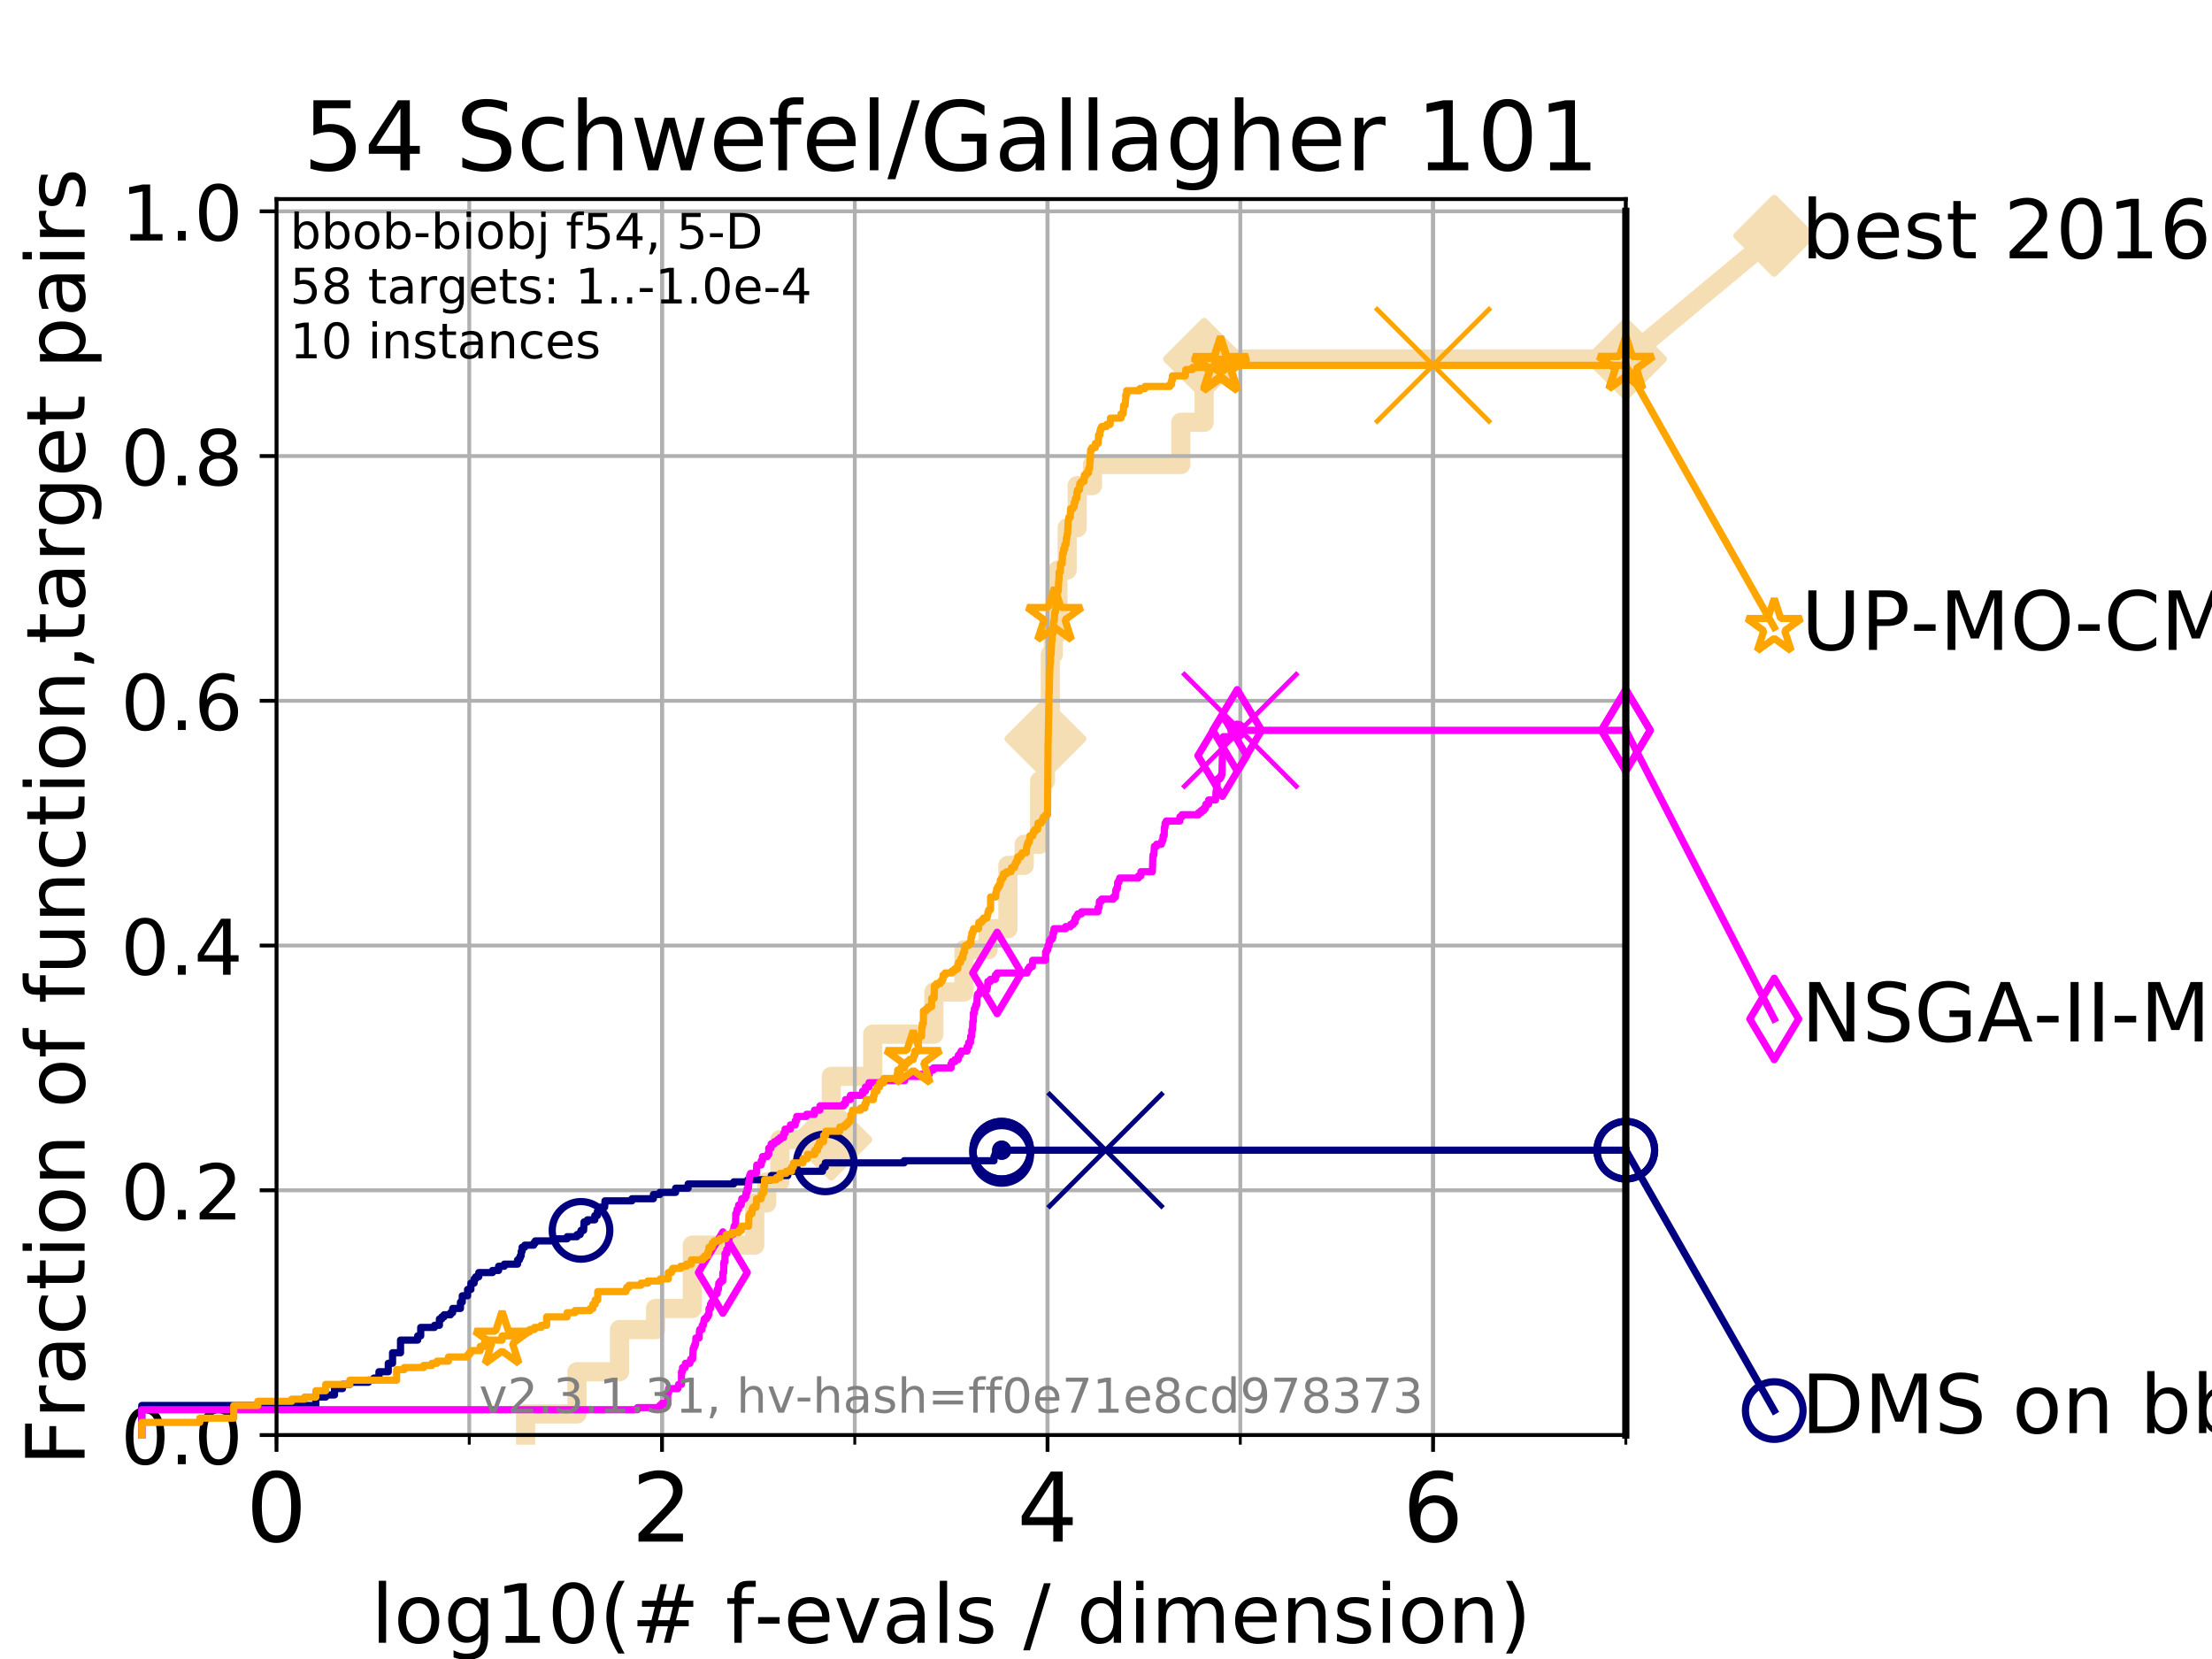 <?xml version="1.0" encoding="utf-8" standalone="no"?>
<!DOCTYPE svg PUBLIC "-//W3C//DTD SVG 1.1//EN"
  "http://www.w3.org/Graphics/SVG/1.1/DTD/svg11.dtd">
<!-- Created with matplotlib (https://matplotlib.org/) -->
<svg height="345.6pt" version="1.1" viewBox="0 0 460.8 345.6" width="460.8pt" xmlns="http://www.w3.org/2000/svg" xmlns:xlink="http://www.w3.org/1999/xlink">
 <defs>
  <style type="text/css">
*{stroke-linecap:butt;stroke-linejoin:round;}
  </style>
 </defs>
 <g id="figure_1">
  <g id="patch_1">
   <path d="M 0 345.6 
L 460.8 345.6 
L 460.8 0 
L 0 0 
z
" style="fill:#ffffff;"/>
  </g>
  <g id="axes_1">
   <g id="patch_2">
    <path d="M 57.6 298.944 
L 338.688 298.944 
L 338.688 41.472 
L 57.6 41.472 
z
" style="fill:#ffffff;"/>
   </g>
   <g id="line2d_1">
    <path d="M 109.491 298.944 
L 109.491 294.549 
L 120.191 294.549 
L 120.191 285.758 
L 129.06 285.758 
L 129.06 276.968 
L 136.57 276.968 
L 136.57 272.573 
L 144.221 272.573 
L 144.221 259.387 
L 157.232 259.387 
L 157.232 250.597 
L 159.728 250.597 
L 159.728 246.201 
L 162.466 246.201 
L 162.466 237.411 
L 173.179 237.411 
L 173.179 224.225 
L 181.809 224.225 
L 181.809 215.435 
L 194.535 215.435 
L 194.535 206.644 
L 200.817 206.644 
L 200.817 197.854 
L 205.828 197.854 
L 205.828 193.459 
L 209.968 193.459 
L 209.968 180.273 
L 213.364 180.273 
L 213.364 175.878 
L 216.578 175.878 
L 216.578 162.692 
L 217.782 162.692 
L 217.782 153.902 
L 218.461 153.902 
L 218.461 149.507 
L 218.796 149.507 
L 218.796 136.321 
L 219.436 136.321 
L 219.436 131.926 
L 220.386 131.926 
L 220.386 118.74 
L 222.309 118.74 
L 222.309 109.95 
L 224.389 109.95 
L 224.389 101.159 
L 227.587 101.159 
L 227.587 96.764 
L 245.991 96.764 
L 245.991 87.973 
L 250.836 87.973 
L 250.836 74.788 
L 338.688 74.788 
" style="fill:none;stroke:#f5deb3;stroke-linecap:square;stroke-width:4;"/>
   </g>
   <g id="line2d_2">
    <defs>
     <path d="M 0 7.778 
L 7.778 0 
L 0 -7.778 
L -7.778 0 
z
" id="mffbbda0ac8" style="stroke:#f5deb3;stroke-linejoin:miter;stroke-width:1.5;"/>
    </defs>
    <g>
     <use style="fill:#f5deb3;stroke:#f5deb3;stroke-linejoin:miter;stroke-width:1.5;" x="173.179" xlink:href="#mffbbda0ac8" y="237.411"/>
     <use style="fill:#f5deb3;stroke:#f5deb3;stroke-linejoin:miter;stroke-width:1.5;" x="217.782" xlink:href="#mffbbda0ac8" y="153.902"/>
     <use style="fill:#f5deb3;stroke:#f5deb3;stroke-linejoin:miter;stroke-width:1.5;" x="250.836" xlink:href="#mffbbda0ac8" y="74.788"/>
     <use style="fill:#f5deb3;stroke:#f5deb3;stroke-linejoin:miter;stroke-width:1.5;" x="250.836" xlink:href="#mffbbda0ac8" y="74.788"/>
     <use style="fill:#f5deb3;stroke:#f5deb3;stroke-linejoin:miter;stroke-width:1.5;" x="338.688" xlink:href="#mffbbda0ac8" y="74.788"/>
    </g>
   </g>
   <g id="line2d_3">
    <path style="fill:none;stroke:#f5deb3;stroke-linecap:square;stroke-width:4;"/>
    <g/>
   </g>
   <g id="line2d_4">
    <path d="M 338.688 74.788 
L 369.608 49.12 
" style="fill:none;stroke:#f5deb3;stroke-linecap:square;stroke-width:4;"/>
    <g>
     <use style="fill:#f5deb3;stroke:#f5deb3;stroke-linejoin:miter;stroke-width:1.5;" x="338.688" xlink:href="#mffbbda0ac8" y="74.788"/>
     <use style="fill:#f5deb3;stroke:#f5deb3;stroke-linejoin:miter;stroke-width:1.5;" x="369.608" xlink:href="#mffbbda0ac8" y="49.12"/>
    </g>
   </g>
   <g id="matplotlib.axis_1">
    <g id="xtick_1">
     <g id="line2d_5">
      <path clip-path="url(#p7d59a2e679)" d="M 57.6 298.944 
L 57.6 41.472 
" style="fill:none;stroke:#b0b0b0;stroke-linecap:square;stroke-width:0.8;"/>
     </g>
     <g id="line2d_6">
      <defs>
       <path d="M 0 0 
L 0 3.5 
" id="maeb9a9feb5" style="stroke:#000000;stroke-width:0.8;"/>
      </defs>
      <g>
       <use style="stroke:#000000;stroke-width:0.8;" x="57.6" xlink:href="#maeb9a9feb5" y="298.944"/>
      </g>
     </g>
     <g id="text_1">
      <!-- 0 -->
      <defs>
       <path d="M 31.781 66.406 
Q 24.172 66.406 20.328 58.906 
Q 16.5 51.422 16.5 36.375 
Q 16.5 21.391 20.328 13.891 
Q 24.172 6.391 31.781 6.391 
Q 39.453 6.391 43.281 13.891 
Q 47.125 21.391 47.125 36.375 
Q 47.125 51.422 43.281 58.906 
Q 39.453 66.406 31.781 66.406 
z
M 31.781 74.219 
Q 44.047 74.219 50.516 64.516 
Q 56.984 54.828 56.984 36.375 
Q 56.984 17.969 50.516 8.266 
Q 44.047 -1.422 31.781 -1.422 
Q 19.531 -1.422 13.062 8.266 
Q 6.594 17.969 6.594 36.375 
Q 6.594 54.828 13.062 64.516 
Q 19.531 74.219 31.781 74.219 
z
" id="DejaVuSans-48"/>
      </defs>
      <g transform="translate(51.237 321.141)scale(0.2 -0.2)">
       <use xlink:href="#DejaVuSans-48"/>
      </g>
     </g>
    </g>
    <g id="xtick_2">
     <g id="line2d_7">
      <path clip-path="url(#p7d59a2e679)" d="M 137.911 298.944 
L 137.911 41.472 
" style="fill:none;stroke:#b0b0b0;stroke-linecap:square;stroke-width:0.8;"/>
     </g>
     <g id="line2d_8">
      <g>
       <use style="stroke:#000000;stroke-width:0.8;" x="137.911" xlink:href="#maeb9a9feb5" y="298.944"/>
      </g>
     </g>
     <g id="text_2">
      <!-- 2 -->
      <defs>
       <path d="M 19.188 8.297 
L 53.609 8.297 
L 53.609 0 
L 7.328 0 
L 7.328 8.297 
Q 12.938 14.109 22.625 23.891 
Q 32.328 33.688 34.812 36.531 
Q 39.547 41.844 41.422 45.531 
Q 43.312 49.219 43.312 52.781 
Q 43.312 58.594 39.234 62.25 
Q 35.156 65.922 28.609 65.922 
Q 23.969 65.922 18.812 64.312 
Q 13.672 62.703 7.812 59.422 
L 7.812 69.391 
Q 13.766 71.781 18.938 73 
Q 24.125 74.219 28.422 74.219 
Q 39.75 74.219 46.484 68.547 
Q 53.219 62.891 53.219 53.422 
Q 53.219 48.922 51.531 44.891 
Q 49.859 40.875 45.406 35.406 
Q 44.188 33.984 37.641 27.219 
Q 31.109 20.453 19.188 8.297 
z
" id="DejaVuSans-50"/>
      </defs>
      <g transform="translate(131.548 321.141)scale(0.2 -0.2)">
       <use xlink:href="#DejaVuSans-50"/>
      </g>
     </g>
    </g>
    <g id="xtick_3">
     <g id="line2d_9">
      <path clip-path="url(#p7d59a2e679)" d="M 218.222 298.944 
L 218.222 41.472 
" style="fill:none;stroke:#b0b0b0;stroke-linecap:square;stroke-width:0.8;"/>
     </g>
     <g id="line2d_10">
      <g>
       <use style="stroke:#000000;stroke-width:0.8;" x="218.222" xlink:href="#maeb9a9feb5" y="298.944"/>
      </g>
     </g>
     <g id="text_3">
      <!-- 4 -->
      <defs>
       <path d="M 37.797 64.312 
L 12.891 25.391 
L 37.797 25.391 
z
M 35.203 72.906 
L 47.609 72.906 
L 47.609 25.391 
L 58.016 25.391 
L 58.016 17.188 
L 47.609 17.188 
L 47.609 0 
L 37.797 0 
L 37.797 17.188 
L 4.891 17.188 
L 4.891 26.703 
z
" id="DejaVuSans-52"/>
      </defs>
      <g transform="translate(211.859 321.141)scale(0.2 -0.2)">
       <use xlink:href="#DejaVuSans-52"/>
      </g>
     </g>
    </g>
    <g id="xtick_4">
     <g id="line2d_11">
      <path clip-path="url(#p7d59a2e679)" d="M 298.533 298.944 
L 298.533 41.472 
" style="fill:none;stroke:#b0b0b0;stroke-linecap:square;stroke-width:0.8;"/>
     </g>
     <g id="line2d_12">
      <g>
       <use style="stroke:#000000;stroke-width:0.8;" x="298.533" xlink:href="#maeb9a9feb5" y="298.944"/>
      </g>
     </g>
     <g id="text_4">
      <!-- 6 -->
      <defs>
       <path d="M 33.016 40.375 
Q 26.375 40.375 22.484 35.828 
Q 18.609 31.297 18.609 23.391 
Q 18.609 15.531 22.484 10.953 
Q 26.375 6.391 33.016 6.391 
Q 39.656 6.391 43.531 10.953 
Q 47.406 15.531 47.406 23.391 
Q 47.406 31.297 43.531 35.828 
Q 39.656 40.375 33.016 40.375 
z
M 52.594 71.297 
L 52.594 62.312 
Q 48.875 64.062 45.094 64.984 
Q 41.312 65.922 37.594 65.922 
Q 27.828 65.922 22.672 59.328 
Q 17.531 52.734 16.797 39.406 
Q 19.672 43.656 24.016 45.922 
Q 28.375 48.188 33.594 48.188 
Q 44.578 48.188 50.953 41.516 
Q 57.328 34.859 57.328 23.391 
Q 57.328 12.156 50.688 5.359 
Q 44.047 -1.422 33.016 -1.422 
Q 20.359 -1.422 13.672 8.266 
Q 6.984 17.969 6.984 36.375 
Q 6.984 53.656 15.188 63.938 
Q 23.391 74.219 37.203 74.219 
Q 40.922 74.219 44.703 73.484 
Q 48.484 72.75 52.594 71.297 
z
" id="DejaVuSans-54"/>
      </defs>
      <g transform="translate(292.17 321.141)scale(0.2 -0.2)">
       <use xlink:href="#DejaVuSans-54"/>
      </g>
     </g>
    </g>
    <g id="xtick_5">
     <g id="line2d_13">
      <path clip-path="url(#p7d59a2e679)" d="M 57.6 298.944 
L 57.6 41.472 
" style="fill:none;stroke:#b0b0b0;stroke-linecap:square;stroke-width:0.8;"/>
     </g>
     <g id="line2d_14">
      <defs>
       <path d="M 0 0 
L 0 2 
" id="me8005d4c96" style="stroke:#000000;stroke-width:0.6;"/>
      </defs>
      <g>
       <use style="stroke:#000000;stroke-width:0.6;" x="57.6" xlink:href="#me8005d4c96" y="298.944"/>
      </g>
     </g>
    </g>
    <g id="xtick_6">
     <g id="line2d_15">
      <path clip-path="url(#p7d59a2e679)" d="M 97.755 298.944 
L 97.755 41.472 
" style="fill:none;stroke:#b0b0b0;stroke-linecap:square;stroke-width:0.8;"/>
     </g>
     <g id="line2d_16">
      <g>
       <use style="stroke:#000000;stroke-width:0.6;" x="97.755" xlink:href="#me8005d4c96" y="298.944"/>
      </g>
     </g>
    </g>
    <g id="xtick_7">
     <g id="line2d_17">
      <path clip-path="url(#p7d59a2e679)" d="M 137.911 298.944 
L 137.911 41.472 
" style="fill:none;stroke:#b0b0b0;stroke-linecap:square;stroke-width:0.8;"/>
     </g>
     <g id="line2d_18">
      <g>
       <use style="stroke:#000000;stroke-width:0.6;" x="137.911" xlink:href="#me8005d4c96" y="298.944"/>
      </g>
     </g>
    </g>
    <g id="xtick_8">
     <g id="line2d_19">
      <path clip-path="url(#p7d59a2e679)" d="M 178.066 298.944 
L 178.066 41.472 
" style="fill:none;stroke:#b0b0b0;stroke-linecap:square;stroke-width:0.8;"/>
     </g>
     <g id="line2d_20">
      <g>
       <use style="stroke:#000000;stroke-width:0.6;" x="178.066" xlink:href="#me8005d4c96" y="298.944"/>
      </g>
     </g>
    </g>
    <g id="xtick_9">
     <g id="line2d_21">
      <path clip-path="url(#p7d59a2e679)" d="M 218.222 298.944 
L 218.222 41.472 
" style="fill:none;stroke:#b0b0b0;stroke-linecap:square;stroke-width:0.8;"/>
     </g>
     <g id="line2d_22">
      <g>
       <use style="stroke:#000000;stroke-width:0.6;" x="218.222" xlink:href="#me8005d4c96" y="298.944"/>
      </g>
     </g>
    </g>
    <g id="xtick_10">
     <g id="line2d_23">
      <path clip-path="url(#p7d59a2e679)" d="M 258.377 298.944 
L 258.377 41.472 
" style="fill:none;stroke:#b0b0b0;stroke-linecap:square;stroke-width:0.8;"/>
     </g>
     <g id="line2d_24">
      <g>
       <use style="stroke:#000000;stroke-width:0.6;" x="258.377" xlink:href="#me8005d4c96" y="298.944"/>
      </g>
     </g>
    </g>
    <g id="xtick_11">
     <g id="line2d_25">
      <path clip-path="url(#p7d59a2e679)" d="M 298.533 298.944 
L 298.533 41.472 
" style="fill:none;stroke:#b0b0b0;stroke-linecap:square;stroke-width:0.8;"/>
     </g>
     <g id="line2d_26">
      <g>
       <use style="stroke:#000000;stroke-width:0.6;" x="298.533" xlink:href="#me8005d4c96" y="298.944"/>
      </g>
     </g>
    </g>
    <g id="xtick_12">
     <g id="line2d_27">
      <path clip-path="url(#p7d59a2e679)" d="M 338.688 298.944 
L 338.688 41.472 
" style="fill:none;stroke:#b0b0b0;stroke-linecap:square;stroke-width:0.8;"/>
     </g>
     <g id="line2d_28">
      <g>
       <use style="stroke:#000000;stroke-width:0.6;" x="338.688" xlink:href="#me8005d4c96" y="298.944"/>
      </g>
     </g>
    </g>
    <g id="text_5">
     <!-- log10(# f-evals / dimension) -->
     <defs>
      <path d="M 9.422 75.984 
L 18.406 75.984 
L 18.406 0 
L 9.422 0 
z
" id="DejaVuSans-108"/>
      <path d="M 30.609 48.391 
Q 23.391 48.391 19.188 42.75 
Q 14.984 37.109 14.984 27.297 
Q 14.984 17.484 19.156 11.844 
Q 23.344 6.203 30.609 6.203 
Q 37.797 6.203 41.984 11.859 
Q 46.188 17.531 46.188 27.297 
Q 46.188 37.016 41.984 42.703 
Q 37.797 48.391 30.609 48.391 
z
M 30.609 56 
Q 42.328 56 49.016 48.375 
Q 55.719 40.766 55.719 27.297 
Q 55.719 13.875 49.016 6.219 
Q 42.328 -1.422 30.609 -1.422 
Q 18.844 -1.422 12.172 6.219 
Q 5.516 13.875 5.516 27.297 
Q 5.516 40.766 12.172 48.375 
Q 18.844 56 30.609 56 
z
" id="DejaVuSans-111"/>
      <path d="M 45.406 27.984 
Q 45.406 37.75 41.375 43.109 
Q 37.359 48.484 30.078 48.484 
Q 22.859 48.484 18.828 43.109 
Q 14.797 37.75 14.797 27.984 
Q 14.797 18.266 18.828 12.891 
Q 22.859 7.516 30.078 7.516 
Q 37.359 7.516 41.375 12.891 
Q 45.406 18.266 45.406 27.984 
z
M 54.391 6.781 
Q 54.391 -7.172 48.188 -13.984 
Q 42 -20.797 29.203 -20.797 
Q 24.469 -20.797 20.266 -20.094 
Q 16.062 -19.391 12.109 -17.922 
L 12.109 -9.188 
Q 16.062 -11.328 19.922 -12.344 
Q 23.781 -13.375 27.781 -13.375 
Q 36.625 -13.375 41.016 -8.766 
Q 45.406 -4.156 45.406 5.172 
L 45.406 9.625 
Q 42.625 4.781 38.281 2.391 
Q 33.938 0 27.875 0 
Q 17.828 0 11.672 7.656 
Q 5.516 15.328 5.516 27.984 
Q 5.516 40.672 11.672 48.328 
Q 17.828 56 27.875 56 
Q 33.938 56 38.281 53.609 
Q 42.625 51.219 45.406 46.391 
L 45.406 54.688 
L 54.391 54.688 
z
" id="DejaVuSans-103"/>
      <path d="M 12.406 8.297 
L 28.516 8.297 
L 28.516 63.922 
L 10.984 60.406 
L 10.984 69.391 
L 28.422 72.906 
L 38.281 72.906 
L 38.281 8.297 
L 54.391 8.297 
L 54.391 0 
L 12.406 0 
z
" id="DejaVuSans-49"/>
      <path d="M 31 75.875 
Q 24.469 64.656 21.281 53.656 
Q 18.109 42.672 18.109 31.391 
Q 18.109 20.125 21.312 9.062 
Q 24.516 -2 31 -13.188 
L 23.188 -13.188 
Q 15.875 -1.703 12.234 9.375 
Q 8.594 20.453 8.594 31.391 
Q 8.594 42.281 12.203 53.312 
Q 15.828 64.359 23.188 75.875 
z
" id="DejaVuSans-40"/>
      <path d="M 51.125 44 
L 36.922 44 
L 32.812 27.688 
L 47.125 27.688 
z
M 43.797 71.781 
L 38.719 51.516 
L 52.984 51.516 
L 58.109 71.781 
L 65.922 71.781 
L 60.891 51.516 
L 76.125 51.516 
L 76.125 44 
L 58.984 44 
L 54.984 27.688 
L 70.516 27.688 
L 70.516 20.219 
L 53.078 20.219 
L 48 0 
L 40.188 0 
L 45.219 20.219 
L 30.906 20.219 
L 25.875 0 
L 18.016 0 
L 23.094 20.219 
L 7.719 20.219 
L 7.719 27.688 
L 24.906 27.688 
L 29 44 
L 13.281 44 
L 13.281 51.516 
L 30.906 51.516 
L 35.891 71.781 
z
" id="DejaVuSans-35"/>
      <path id="DejaVuSans-32"/>
      <path d="M 37.109 75.984 
L 37.109 68.5 
L 28.516 68.5 
Q 23.688 68.5 21.797 66.547 
Q 19.922 64.594 19.922 59.516 
L 19.922 54.688 
L 34.719 54.688 
L 34.719 47.703 
L 19.922 47.703 
L 19.922 0 
L 10.891 0 
L 10.891 47.703 
L 2.297 47.703 
L 2.297 54.688 
L 10.891 54.688 
L 10.891 58.5 
Q 10.891 67.625 15.141 71.797 
Q 19.391 75.984 28.609 75.984 
z
" id="DejaVuSans-102"/>
      <path d="M 4.891 31.391 
L 31.203 31.391 
L 31.203 23.391 
L 4.891 23.391 
z
" id="DejaVuSans-45"/>
      <path d="M 56.203 29.594 
L 56.203 25.203 
L 14.891 25.203 
Q 15.484 15.922 20.484 11.062 
Q 25.484 6.203 34.422 6.203 
Q 39.594 6.203 44.453 7.469 
Q 49.312 8.734 54.109 11.281 
L 54.109 2.781 
Q 49.266 0.734 44.188 -0.344 
Q 39.109 -1.422 33.891 -1.422 
Q 20.797 -1.422 13.156 6.188 
Q 5.516 13.812 5.516 26.812 
Q 5.516 40.234 12.766 48.109 
Q 20.016 56 32.328 56 
Q 43.359 56 49.781 48.891 
Q 56.203 41.797 56.203 29.594 
z
M 47.219 32.234 
Q 47.125 39.594 43.094 43.984 
Q 39.062 48.391 32.422 48.391 
Q 24.906 48.391 20.391 44.141 
Q 15.875 39.891 15.188 32.172 
z
" id="DejaVuSans-101"/>
      <path d="M 2.984 54.688 
L 12.5 54.688 
L 29.594 8.797 
L 46.688 54.688 
L 56.203 54.688 
L 35.688 0 
L 23.484 0 
z
" id="DejaVuSans-118"/>
      <path d="M 34.281 27.484 
Q 23.391 27.484 19.188 25 
Q 14.984 22.516 14.984 16.5 
Q 14.984 11.719 18.141 8.906 
Q 21.297 6.109 26.703 6.109 
Q 34.188 6.109 38.703 11.406 
Q 43.219 16.703 43.219 25.484 
L 43.219 27.484 
z
M 52.203 31.203 
L 52.203 0 
L 43.219 0 
L 43.219 8.297 
Q 40.141 3.328 35.547 0.953 
Q 30.953 -1.422 24.312 -1.422 
Q 15.922 -1.422 10.953 3.297 
Q 6 8.016 6 15.922 
Q 6 25.141 12.172 29.828 
Q 18.359 34.516 30.609 34.516 
L 43.219 34.516 
L 43.219 35.406 
Q 43.219 41.609 39.141 45 
Q 35.062 48.391 27.688 48.391 
Q 23 48.391 18.547 47.266 
Q 14.109 46.141 10.016 43.891 
L 10.016 52.203 
Q 14.938 54.109 19.578 55.047 
Q 24.219 56 28.609 56 
Q 40.484 56 46.344 49.844 
Q 52.203 43.703 52.203 31.203 
z
" id="DejaVuSans-97"/>
      <path d="M 44.281 53.078 
L 44.281 44.578 
Q 40.484 46.531 36.375 47.5 
Q 32.281 48.484 27.875 48.484 
Q 21.188 48.484 17.844 46.438 
Q 14.5 44.391 14.5 40.281 
Q 14.5 37.156 16.891 35.375 
Q 19.281 33.594 26.516 31.984 
L 29.594 31.297 
Q 39.156 29.25 43.188 25.516 
Q 47.219 21.781 47.219 15.094 
Q 47.219 7.469 41.188 3.016 
Q 35.156 -1.422 24.609 -1.422 
Q 20.219 -1.422 15.453 -0.562 
Q 10.688 0.297 5.422 2 
L 5.422 11.281 
Q 10.406 8.688 15.234 7.391 
Q 20.062 6.109 24.812 6.109 
Q 31.156 6.109 34.562 8.281 
Q 37.984 10.453 37.984 14.406 
Q 37.984 18.062 35.516 20.016 
Q 33.062 21.969 24.703 23.781 
L 21.578 24.516 
Q 13.234 26.266 9.516 29.906 
Q 5.812 33.547 5.812 39.891 
Q 5.812 47.609 11.281 51.797 
Q 16.75 56 26.812 56 
Q 31.781 56 36.172 55.266 
Q 40.578 54.547 44.281 53.078 
z
" id="DejaVuSans-115"/>
      <path d="M 25.391 72.906 
L 33.688 72.906 
L 8.297 -9.281 
L 0 -9.281 
z
" id="DejaVuSans-47"/>
      <path d="M 45.406 46.391 
L 45.406 75.984 
L 54.391 75.984 
L 54.391 0 
L 45.406 0 
L 45.406 8.203 
Q 42.578 3.328 38.25 0.953 
Q 33.938 -1.422 27.875 -1.422 
Q 17.969 -1.422 11.734 6.484 
Q 5.516 14.406 5.516 27.297 
Q 5.516 40.188 11.734 48.094 
Q 17.969 56 27.875 56 
Q 33.938 56 38.25 53.625 
Q 42.578 51.266 45.406 46.391 
z
M 14.797 27.297 
Q 14.797 17.391 18.875 11.75 
Q 22.953 6.109 30.078 6.109 
Q 37.203 6.109 41.297 11.75 
Q 45.406 17.391 45.406 27.297 
Q 45.406 37.203 41.297 42.844 
Q 37.203 48.484 30.078 48.484 
Q 22.953 48.484 18.875 42.844 
Q 14.797 37.203 14.797 27.297 
z
" id="DejaVuSans-100"/>
      <path d="M 9.422 54.688 
L 18.406 54.688 
L 18.406 0 
L 9.422 0 
z
M 9.422 75.984 
L 18.406 75.984 
L 18.406 64.594 
L 9.422 64.594 
z
" id="DejaVuSans-105"/>
      <path d="M 52 44.188 
Q 55.375 50.25 60.062 53.125 
Q 64.75 56 71.094 56 
Q 79.641 56 84.281 50.016 
Q 88.922 44.047 88.922 33.016 
L 88.922 0 
L 79.891 0 
L 79.891 32.719 
Q 79.891 40.578 77.094 44.375 
Q 74.312 48.188 68.609 48.188 
Q 61.625 48.188 57.562 43.547 
Q 53.516 38.922 53.516 30.906 
L 53.516 0 
L 44.484 0 
L 44.484 32.719 
Q 44.484 40.625 41.703 44.406 
Q 38.922 48.188 33.109 48.188 
Q 26.219 48.188 22.156 43.531 
Q 18.109 38.875 18.109 30.906 
L 18.109 0 
L 9.078 0 
L 9.078 54.688 
L 18.109 54.688 
L 18.109 46.188 
Q 21.188 51.219 25.484 53.609 
Q 29.781 56 35.688 56 
Q 41.656 56 45.828 52.969 
Q 50 49.953 52 44.188 
z
" id="DejaVuSans-109"/>
      <path d="M 54.891 33.016 
L 54.891 0 
L 45.906 0 
L 45.906 32.719 
Q 45.906 40.484 42.875 44.328 
Q 39.844 48.188 33.797 48.188 
Q 26.516 48.188 22.312 43.547 
Q 18.109 38.922 18.109 30.906 
L 18.109 0 
L 9.078 0 
L 9.078 54.688 
L 18.109 54.688 
L 18.109 46.188 
Q 21.344 51.125 25.703 53.562 
Q 30.078 56 35.797 56 
Q 45.219 56 50.047 50.172 
Q 54.891 44.344 54.891 33.016 
z
" id="DejaVuSans-110"/>
      <path d="M 8.016 75.875 
L 15.828 75.875 
Q 23.141 64.359 26.781 53.312 
Q 30.422 42.281 30.422 31.391 
Q 30.422 20.453 26.781 9.375 
Q 23.141 -1.703 15.828 -13.188 
L 8.016 -13.188 
Q 14.5 -2 17.703 9.062 
Q 20.906 20.125 20.906 31.391 
Q 20.906 42.672 17.703 53.656 
Q 14.5 64.656 8.016 75.875 
z
" id="DejaVuSans-41"/>
     </defs>
     <g transform="translate(77.303 342.218)scale(0.17 -0.17)">
      <use xlink:href="#DejaVuSans-108"/>
      <use x="27.783" xlink:href="#DejaVuSans-111"/>
      <use x="88.965" xlink:href="#DejaVuSans-103"/>
      <use x="152.441" xlink:href="#DejaVuSans-49"/>
      <use x="216.064" xlink:href="#DejaVuSans-48"/>
      <use x="279.688" xlink:href="#DejaVuSans-40"/>
      <use x="318.701" xlink:href="#DejaVuSans-35"/>
      <use x="402.49" xlink:href="#DejaVuSans-32"/>
      <use x="434.277" xlink:href="#DejaVuSans-102"/>
      <use x="469.404" xlink:href="#DejaVuSans-45"/>
      <use x="505.488" xlink:href="#DejaVuSans-101"/>
      <use x="567.012" xlink:href="#DejaVuSans-118"/>
      <use x="626.191" xlink:href="#DejaVuSans-97"/>
      <use x="687.471" xlink:href="#DejaVuSans-108"/>
      <use x="715.254" xlink:href="#DejaVuSans-115"/>
      <use x="767.354" xlink:href="#DejaVuSans-32"/>
      <use x="799.141" xlink:href="#DejaVuSans-47"/>
      <use x="832.832" xlink:href="#DejaVuSans-32"/>
      <use x="864.619" xlink:href="#DejaVuSans-100"/>
      <use x="928.096" xlink:href="#DejaVuSans-105"/>
      <use x="955.879" xlink:href="#DejaVuSans-109"/>
      <use x="1053.291" xlink:href="#DejaVuSans-101"/>
      <use x="1114.814" xlink:href="#DejaVuSans-110"/>
      <use x="1178.193" xlink:href="#DejaVuSans-115"/>
      <use x="1230.293" xlink:href="#DejaVuSans-105"/>
      <use x="1258.076" xlink:href="#DejaVuSans-111"/>
      <use x="1319.258" xlink:href="#DejaVuSans-110"/>
      <use x="1382.637" xlink:href="#DejaVuSans-41"/>
     </g>
    </g>
   </g>
   <g id="matplotlib.axis_2">
    <g id="ytick_1">
     <g id="line2d_29">
      <path clip-path="url(#p7d59a2e679)" d="M 57.6 298.944 
L 338.688 298.944 
" style="fill:none;stroke:#b0b0b0;stroke-linecap:square;stroke-width:0.8;"/>
     </g>
     <g id="line2d_30">
      <defs>
       <path d="M 0 0 
L -3.5 0 
" id="mf0cebd0e32" style="stroke:#000000;stroke-width:0.8;"/>
      </defs>
      <g>
       <use style="stroke:#000000;stroke-width:0.8;" x="57.6" xlink:href="#mf0cebd0e32" y="298.944"/>
      </g>
     </g>
     <g id="text_6">
      <!-- 0.0 -->
      <defs>
       <path d="M 10.688 12.406 
L 21 12.406 
L 21 0 
L 10.688 0 
z
" id="DejaVuSans-46"/>
      </defs>
      <g transform="translate(25.155 305.023)scale(0.16 -0.16)">
       <use xlink:href="#DejaVuSans-48"/>
       <use x="63.623" xlink:href="#DejaVuSans-46"/>
       <use x="95.41" xlink:href="#DejaVuSans-48"/>
      </g>
     </g>
    </g>
    <g id="ytick_2">
     <g id="line2d_31">
      <path clip-path="url(#p7d59a2e679)" d="M 57.6 247.959 
L 338.688 247.959 
" style="fill:none;stroke:#b0b0b0;stroke-linecap:square;stroke-width:0.8;"/>
     </g>
     <g id="line2d_32">
      <g>
       <use style="stroke:#000000;stroke-width:0.8;" x="57.6" xlink:href="#mf0cebd0e32" y="247.959"/>
      </g>
     </g>
     <g id="text_7">
      <!-- 0.2 -->
      <g transform="translate(25.155 254.038)scale(0.16 -0.16)">
       <use xlink:href="#DejaVuSans-48"/>
       <use x="63.623" xlink:href="#DejaVuSans-46"/>
       <use x="95.41" xlink:href="#DejaVuSans-50"/>
      </g>
     </g>
    </g>
    <g id="ytick_3">
     <g id="line2d_33">
      <path clip-path="url(#p7d59a2e679)" d="M 57.6 196.975 
L 338.688 196.975 
" style="fill:none;stroke:#b0b0b0;stroke-linecap:square;stroke-width:0.8;"/>
     </g>
     <g id="line2d_34">
      <g>
       <use style="stroke:#000000;stroke-width:0.8;" x="57.6" xlink:href="#mf0cebd0e32" y="196.975"/>
      </g>
     </g>
     <g id="text_8">
      <!-- 0.4 -->
      <g transform="translate(25.155 203.054)scale(0.16 -0.16)">
       <use xlink:href="#DejaVuSans-48"/>
       <use x="63.623" xlink:href="#DejaVuSans-46"/>
       <use x="95.41" xlink:href="#DejaVuSans-52"/>
      </g>
     </g>
    </g>
    <g id="ytick_4">
     <g id="line2d_35">
      <path clip-path="url(#p7d59a2e679)" d="M 57.6 145.99 
L 338.688 145.99 
" style="fill:none;stroke:#b0b0b0;stroke-linecap:square;stroke-width:0.8;"/>
     </g>
     <g id="line2d_36">
      <g>
       <use style="stroke:#000000;stroke-width:0.8;" x="57.6" xlink:href="#mf0cebd0e32" y="145.99"/>
      </g>
     </g>
     <g id="text_9">
      <!-- 0.6 -->
      <g transform="translate(25.155 152.069)scale(0.16 -0.16)">
       <use xlink:href="#DejaVuSans-48"/>
       <use x="63.623" xlink:href="#DejaVuSans-46"/>
       <use x="95.41" xlink:href="#DejaVuSans-54"/>
      </g>
     </g>
    </g>
    <g id="ytick_5">
     <g id="line2d_37">
      <path clip-path="url(#p7d59a2e679)" d="M 57.6 95.006 
L 338.688 95.006 
" style="fill:none;stroke:#b0b0b0;stroke-linecap:square;stroke-width:0.8;"/>
     </g>
     <g id="line2d_38">
      <g>
       <use style="stroke:#000000;stroke-width:0.8;" x="57.6" xlink:href="#mf0cebd0e32" y="95.006"/>
      </g>
     </g>
     <g id="text_10">
      <!-- 0.8 -->
      <defs>
       <path d="M 31.781 34.625 
Q 24.75 34.625 20.719 30.859 
Q 16.703 27.094 16.703 20.516 
Q 16.703 13.922 20.719 10.156 
Q 24.75 6.391 31.781 6.391 
Q 38.812 6.391 42.859 10.172 
Q 46.922 13.969 46.922 20.516 
Q 46.922 27.094 42.891 30.859 
Q 38.875 34.625 31.781 34.625 
z
M 21.922 38.812 
Q 15.578 40.375 12.031 44.719 
Q 8.5 49.078 8.5 55.328 
Q 8.5 64.062 14.719 69.141 
Q 20.953 74.219 31.781 74.219 
Q 42.672 74.219 48.875 69.141 
Q 55.078 64.062 55.078 55.328 
Q 55.078 49.078 51.531 44.719 
Q 48 40.375 41.703 38.812 
Q 48.828 37.156 52.797 32.312 
Q 56.781 27.484 56.781 20.516 
Q 56.781 9.906 50.312 4.234 
Q 43.844 -1.422 31.781 -1.422 
Q 19.734 -1.422 13.25 4.234 
Q 6.781 9.906 6.781 20.516 
Q 6.781 27.484 10.781 32.312 
Q 14.797 37.156 21.922 38.812 
z
M 18.312 54.391 
Q 18.312 48.734 21.844 45.562 
Q 25.391 42.391 31.781 42.391 
Q 38.141 42.391 41.719 45.562 
Q 45.312 48.734 45.312 54.391 
Q 45.312 60.062 41.719 63.234 
Q 38.141 66.406 31.781 66.406 
Q 25.391 66.406 21.844 63.234 
Q 18.312 60.062 18.312 54.391 
z
" id="DejaVuSans-56"/>
      </defs>
      <g transform="translate(25.155 101.085)scale(0.16 -0.16)">
       <use xlink:href="#DejaVuSans-48"/>
       <use x="63.623" xlink:href="#DejaVuSans-46"/>
       <use x="95.41" xlink:href="#DejaVuSans-56"/>
      </g>
     </g>
    </g>
    <g id="ytick_6">
     <g id="line2d_39">
      <path clip-path="url(#p7d59a2e679)" d="M 57.6 44.021 
L 338.688 44.021 
" style="fill:none;stroke:#b0b0b0;stroke-linecap:square;stroke-width:0.8;"/>
     </g>
     <g id="line2d_40">
      <g>
       <use style="stroke:#000000;stroke-width:0.8;" x="57.6" xlink:href="#mf0cebd0e32" y="44.021"/>
      </g>
     </g>
     <g id="text_11">
      <!-- 1.0 -->
      <g transform="translate(25.155 50.1)scale(0.16 -0.16)">
       <use xlink:href="#DejaVuSans-49"/>
       <use x="63.623" xlink:href="#DejaVuSans-46"/>
       <use x="95.41" xlink:href="#DejaVuSans-48"/>
      </g>
     </g>
    </g>
    <g id="text_12">
     <!-- Fraction of function,target pairs -->
     <defs>
      <path d="M 9.812 72.906 
L 51.703 72.906 
L 51.703 64.594 
L 19.672 64.594 
L 19.672 43.109 
L 48.578 43.109 
L 48.578 34.812 
L 19.672 34.812 
L 19.672 0 
L 9.812 0 
z
" id="DejaVuSans-70"/>
      <path d="M 41.109 46.297 
Q 39.594 47.172 37.812 47.578 
Q 36.031 48 33.891 48 
Q 26.266 48 22.188 43.047 
Q 18.109 38.094 18.109 28.812 
L 18.109 0 
L 9.078 0 
L 9.078 54.688 
L 18.109 54.688 
L 18.109 46.188 
Q 20.953 51.172 25.484 53.578 
Q 30.031 56 36.531 56 
Q 37.453 56 38.578 55.875 
Q 39.703 55.766 41.062 55.516 
z
" id="DejaVuSans-114"/>
      <path d="M 48.781 52.594 
L 48.781 44.188 
Q 44.969 46.297 41.141 47.344 
Q 37.312 48.391 33.406 48.391 
Q 24.656 48.391 19.812 42.844 
Q 14.984 37.312 14.984 27.297 
Q 14.984 17.281 19.812 11.734 
Q 24.656 6.203 33.406 6.203 
Q 37.312 6.203 41.141 7.25 
Q 44.969 8.297 48.781 10.406 
L 48.781 2.094 
Q 45.016 0.344 40.984 -0.531 
Q 36.969 -1.422 32.422 -1.422 
Q 20.062 -1.422 12.781 6.344 
Q 5.516 14.109 5.516 27.297 
Q 5.516 40.672 12.859 48.328 
Q 20.219 56 33.016 56 
Q 37.156 56 41.109 55.141 
Q 45.062 54.297 48.781 52.594 
z
" id="DejaVuSans-99"/>
      <path d="M 18.312 70.219 
L 18.312 54.688 
L 36.812 54.688 
L 36.812 47.703 
L 18.312 47.703 
L 18.312 18.016 
Q 18.312 11.328 20.141 9.422 
Q 21.969 7.516 27.594 7.516 
L 36.812 7.516 
L 36.812 0 
L 27.594 0 
Q 17.188 0 13.234 3.875 
Q 9.281 7.766 9.281 18.016 
L 9.281 47.703 
L 2.688 47.703 
L 2.688 54.688 
L 9.281 54.688 
L 9.281 70.219 
z
" id="DejaVuSans-116"/>
      <path d="M 8.5 21.578 
L 8.5 54.688 
L 17.484 54.688 
L 17.484 21.922 
Q 17.484 14.156 20.5 10.266 
Q 23.531 6.391 29.594 6.391 
Q 36.859 6.391 41.078 11.031 
Q 45.312 15.672 45.312 23.688 
L 45.312 54.688 
L 54.297 54.688 
L 54.297 0 
L 45.312 0 
L 45.312 8.406 
Q 42.047 3.422 37.719 1 
Q 33.406 -1.422 27.688 -1.422 
Q 18.266 -1.422 13.375 4.438 
Q 8.5 10.297 8.5 21.578 
z
M 31.109 56 
z
" id="DejaVuSans-117"/>
      <path d="M 11.719 12.406 
L 22.016 12.406 
L 22.016 4 
L 14.016 -11.625 
L 7.719 -11.625 
L 11.719 4 
z
" id="DejaVuSans-44"/>
      <path d="M 18.109 8.203 
L 18.109 -20.797 
L 9.078 -20.797 
L 9.078 54.688 
L 18.109 54.688 
L 18.109 46.391 
Q 20.953 51.266 25.266 53.625 
Q 29.594 56 35.594 56 
Q 45.562 56 51.781 48.094 
Q 58.016 40.188 58.016 27.297 
Q 58.016 14.406 51.781 6.484 
Q 45.562 -1.422 35.594 -1.422 
Q 29.594 -1.422 25.266 0.953 
Q 20.953 3.328 18.109 8.203 
z
M 48.688 27.297 
Q 48.688 37.203 44.609 42.844 
Q 40.531 48.484 33.406 48.484 
Q 26.266 48.484 22.188 42.844 
Q 18.109 37.203 18.109 27.297 
Q 18.109 17.391 22.188 11.75 
Q 26.266 6.109 33.406 6.109 
Q 40.531 6.109 44.609 11.75 
Q 48.688 17.391 48.688 27.297 
z
" id="DejaVuSans-112"/>
     </defs>
     <g transform="translate(17.62 305.347)rotate(-90)scale(0.17 -0.17)">
      <use xlink:href="#DejaVuSans-70"/>
      <use x="57.41" xlink:href="#DejaVuSans-114"/>
      <use x="98.523" xlink:href="#DejaVuSans-97"/>
      <use x="159.803" xlink:href="#DejaVuSans-99"/>
      <use x="214.783" xlink:href="#DejaVuSans-116"/>
      <use x="253.992" xlink:href="#DejaVuSans-105"/>
      <use x="281.775" xlink:href="#DejaVuSans-111"/>
      <use x="342.957" xlink:href="#DejaVuSans-110"/>
      <use x="406.336" xlink:href="#DejaVuSans-32"/>
      <use x="438.123" xlink:href="#DejaVuSans-111"/>
      <use x="499.305" xlink:href="#DejaVuSans-102"/>
      <use x="534.51" xlink:href="#DejaVuSans-32"/>
      <use x="566.297" xlink:href="#DejaVuSans-102"/>
      <use x="601.502" xlink:href="#DejaVuSans-117"/>
      <use x="664.881" xlink:href="#DejaVuSans-110"/>
      <use x="728.26" xlink:href="#DejaVuSans-99"/>
      <use x="783.24" xlink:href="#DejaVuSans-116"/>
      <use x="822.449" xlink:href="#DejaVuSans-105"/>
      <use x="850.232" xlink:href="#DejaVuSans-111"/>
      <use x="911.414" xlink:href="#DejaVuSans-110"/>
      <use x="974.793" xlink:href="#DejaVuSans-44"/>
      <use x="1006.58" xlink:href="#DejaVuSans-116"/>
      <use x="1045.789" xlink:href="#DejaVuSans-97"/>
      <use x="1107.068" xlink:href="#DejaVuSans-114"/>
      <use x="1148.166" xlink:href="#DejaVuSans-103"/>
      <use x="1211.643" xlink:href="#DejaVuSans-101"/>
      <use x="1273.166" xlink:href="#DejaVuSans-116"/>
      <use x="1312.375" xlink:href="#DejaVuSans-32"/>
      <use x="1344.162" xlink:href="#DejaVuSans-112"/>
      <use x="1407.639" xlink:href="#DejaVuSans-97"/>
      <use x="1468.918" xlink:href="#DejaVuSans-105"/>
      <use x="1496.701" xlink:href="#DejaVuSans-114"/>
      <use x="1537.814" xlink:href="#DejaVuSans-115"/>
     </g>
    </g>
   </g>
   <g id="line2d_41">
    <defs>
     <path d="M 0 1.5 
C 0.398 1.5 0.779 1.342 1.061 1.061 
C 1.342 0.779 1.5 0.398 1.5 0 
C 1.5 -0.398 1.342 -0.779 1.061 -1.061 
C 0.779 -1.342 0.398 -1.5 0 -1.5 
C -0.398 -1.5 -0.779 -1.342 -1.061 -1.061 
C -1.342 -0.779 -1.5 -0.398 -1.5 0 
C -1.5 0.398 -1.342 0.779 -1.061 1.061 
C -0.779 1.342 -0.398 1.5 0 1.5 
z
" id="m93fe63e069" style="stroke:#f5deb3;"/>
    </defs>
    <g>
     <use style="fill:#f5deb3;stroke:#f5deb3;" x="250.836" xlink:href="#m93fe63e069" y="74.788"/>
     <use style="fill:#f5deb3;stroke:#f5deb3;" x="250.836" xlink:href="#m93fe63e069" y="74.788"/>
    </g>
   </g>
   <g id="line2d_42">
    <defs>
     <path d="M 0 1.5 
C 0.398 1.5 0.779 1.342 1.061 1.061 
C 1.342 0.779 1.5 0.398 1.5 0 
C 1.5 -0.398 1.342 -0.779 1.061 -1.061 
C 0.779 -1.342 0.398 -1.5 0 -1.5 
C -0.398 -1.5 -0.779 -1.342 -1.061 -1.061 
C -1.342 -0.779 -1.5 -0.398 -1.5 0 
C -1.5 0.398 -1.342 0.779 -1.061 1.061 
C -0.779 1.342 -0.398 1.5 0 1.5 
z
" id="m2e2be789ca" style="stroke:#000080;"/>
    </defs>
    <g>
     <use style="fill:#000080;stroke:#000080;" x="208.673" xlink:href="#m2e2be789ca" y="239.609"/>
     <use style="fill:#000080;stroke:#000080;" x="208.673" xlink:href="#m2e2be789ca" y="239.609"/>
    </g>
   </g>
   <g id="line2d_43">
    <path d="M 29.533 298.944 
L 29.533 292.791 
L 65.797 292.791 
L 65.797 291.033 
L 67.851 291.033 
L 67.851 290.593 
L 69.688 290.593 
L 69.688 289.275 
L 71.35 289.275 
L 71.35 288.395 
L 72.868 288.395 
L 72.868 287.956 
L 76.759 287.956 
L 76.759 287.516 
L 77.885 287.516 
L 77.885 287.077 
L 78.942 287.077 
L 78.942 285.758 
L 80.881 285.758 
L 80.881 284 
L 81.776 284 
L 81.776 281.803 
L 83.438 281.803 
L 83.438 279.166 
L 87.01 279.166 
L 87.01 278.286 
L 87.644 278.286 
L 87.644 276.528 
L 90.509 276.528 
L 90.509 276.089 
L 91.535 276.089 
L 91.535 274.77 
L 92.027 274.77 
L 92.027 274.331 
L 92.504 274.331 
L 92.504 273.891 
L 93.864 273.891 
L 93.864 273.452 
L 94.295 273.452 
L 94.295 272.573 
L 95.918 272.573 
L 95.918 271.254 
L 96.301 271.254 
L 96.301 269.936 
L 97.403 269.936 
L 97.403 268.617 
L 98.101 268.617 
L 98.101 267.298 
L 98.772 267.298 
L 98.772 266.419 
L 99.098 266.419 
L 99.098 265.98 
L 99.732 265.98 
L 99.732 265.101 
L 102.597 265.101 
L 102.597 264.661 
L 103.871 264.661 
L 103.871 263.782 
L 105.057 263.782 
L 105.057 263.343 
L 107.811 263.343 
L 107.811 262.464 
L 108.199 262.464 
L 108.199 262.024 
L 108.389 262.024 
L 108.389 261.585 
L 108.578 261.585 
L 108.578 260.706 
L 108.764 260.706 
L 108.764 259.827 
L 109.312 259.827 
L 109.312 259.387 
L 111.186 259.387 
L 111.186 258.947 
L 111.506 258.947 
L 111.506 258.508 
L 115.333 258.508 
L 115.333 258.068 
L 118.149 258.068 
L 118.149 257.629 
L 120.191 257.629 
L 120.191 257.189 
L 120.852 257.189 
L 120.852 256.75 
L 121.037 256.75 
L 121.037 256.31 
L 121.579 256.31 
L 121.668 254.552 
L 122.362 254.552 
L 122.362 254.113 
L 123.908 254.113 
L 123.908 253.234 
L 124.444 253.234 
L 124.444 252.355 
L 125.111 252.355 
L 125.111 251.476 
L 125.962 251.476 
L 126.031 250.157 
L 131.641 250.157 
L 131.641 249.718 
L 136.112 249.718 
L 136.112 248.838 
L 137.451 248.838 
L 137.451 248.399 
L 140.738 248.399 
L 140.738 247.52 
L 143.35 247.52 
L 143.35 246.641 
L 152.856 246.641 
L 152.856 246.201 
L 155.754 246.201 
L 155.754 245.762 
L 160.68 245.762 
L 160.68 244.883 
L 164.118 244.883 
L 164.118 244.004 
L 171.351 244.004 
L 171.351 243.125 
L 171.921 243.125 
L 171.921 242.246 
L 188.35 242.246 
L 188.35 241.806 
L 207.067 241.806 
L 207.067 240.927 
L 207.248 240.927 
L 207.248 240.488 
L 208.673 240.488 
L 208.673 239.609 
L 338.688 239.609 
L 338.688 239.609 
" style="fill:none;stroke:#000080;stroke-linecap:square;stroke-width:1.5;"/>
   </g>
   <g id="line2d_44">
    <defs>
     <path d="M 0 6 
C 1.591 6 3.117 5.368 4.243 4.243 
C 5.368 3.117 6 1.591 6 0 
C 6 -1.591 5.368 -3.117 4.243 -4.243 
C 3.117 -5.368 1.591 -6 0 -6 
C -1.591 -6 -3.117 -5.368 -4.243 -4.243 
C -5.368 -3.117 -6 -1.591 -6 0 
C -6 1.591 -5.368 3.117 -4.243 4.243 
C -3.117 5.368 -1.591 6 0 6 
z
" id="mf59b4c958e" style="stroke:#000080;stroke-width:1.5;"/>
    </defs>
    <g>
     <use style="fill-opacity:0;stroke:#000080;stroke-width:1.5;" x="121.037" xlink:href="#mf59b4c958e" y="256.31"/>
     <use style="fill-opacity:0;stroke:#000080;stroke-width:1.5;" x="171.921" xlink:href="#mf59b4c958e" y="242.246"/>
     <use style="fill-opacity:0;stroke:#000080;stroke-width:1.5;" x="208.673" xlink:href="#mf59b4c958e" y="240.488"/>
     <use style="fill-opacity:0;stroke:#000080;stroke-width:1.5;" x="208.673" xlink:href="#mf59b4c958e" y="239.609"/>
     <use style="fill-opacity:0;stroke:#000080;stroke-width:1.5;" x="208.673" xlink:href="#mf59b4c958e" y="239.609"/>
     <use style="fill-opacity:0;stroke:#000080;stroke-width:1.5;" x="338.688" xlink:href="#mf59b4c958e" y="239.609"/>
    </g>
   </g>
   <g id="line2d_45">
    <path style="fill:none;stroke:#000080;stroke-linecap:square;stroke-width:1.5;"/>
    <g/>
   </g>
   <g id="line2d_46">
    <path clip-path="url(#p7d59a2e679)" d="M 230.31 239.609 
" style="fill:none;stroke:#000080;stroke-linecap:square;stroke-width:1.5;"/>
    <defs>
     <path d="M -12 12 
L 12 -12 
M -12 -12 
L 12 12 
" id="m1f192c7ad1" style="stroke:#000080;"/>
    </defs>
    <g clip-path="url(#p7d59a2e679)">
     <use style="fill:#000080;stroke:#000080;" x="230.31" xlink:href="#m1f192c7ad1" y="239.609"/>
    </g>
   </g>
   <g id="line2d_47">
    <defs>
     <path d="M 0 1.5 
C 0.398 1.5 0.779 1.342 1.061 1.061 
C 1.342 0.779 1.5 0.398 1.5 0 
C 1.5 -0.398 1.342 -0.779 1.061 -1.061 
C 0.779 -1.342 0.398 -1.5 0 -1.5 
C -0.398 -1.5 -0.779 -1.342 -1.061 -1.061 
C -1.342 -0.779 -1.5 -0.398 -1.5 0 
C -1.5 0.398 -1.342 0.779 -1.061 1.061 
C -0.779 1.342 -0.398 1.5 0 1.5 
z
" id="maea6fb25a7" style="stroke:#ff00ff;"/>
    </defs>
    <g>
     <use style="fill:#ff00ff;stroke:#ff00ff;" x="257.731" xlink:href="#maea6fb25a7" y="152.144"/>
     <use style="fill:#ff00ff;stroke:#ff00ff;" x="257.731" xlink:href="#maea6fb25a7" y="152.144"/>
    </g>
   </g>
   <g id="line2d_48">
    <path d="M 29.533 298.944 
L 29.533 293.67 
L 132.801 293.67 
L 132.801 293.23 
L 137.416 293.23 
L 137.416 292.791 
L 137.876 292.791 
L 137.876 292.351 
L 139.091 292.351 
L 139.091 290.154 
L 139.285 290.154 
L 139.285 289.275 
L 141.206 289.275 
L 141.206 288.835 
L 141.35 288.835 
L 141.35 288.395 
L 141.969 288.395 
L 141.969 285.758 
L 142.161 285.758 
L 142.189 284.879 
L 142.726 284.879 
L 142.779 284 
L 143.729 284 
L 143.729 283.561 
L 143.878 283.561 
L 143.878 283.121 
L 144.294 283.121 
L 144.391 280.924 
L 144.558 280.924 
L 144.558 280.484 
L 144.724 280.484 
L 144.724 280.045 
L 144.912 280.045 
L 144.959 278.726 
L 145.643 278.726 
L 145.688 277.407 
L 145.755 277.407 
L 145.755 276.968 
L 146.238 276.968 
L 146.281 276.089 
L 146.517 276.089 
L 146.623 275.21 
L 146.707 275.21 
L 146.707 274.77 
L 147.165 274.77 
L 147.165 274.331 
L 147.47 274.331 
L 147.47 273.891 
L 147.67 273.891 
L 147.71 272.573 
L 148.006 272.573 
L 148.006 271.694 
L 148.239 271.694 
L 148.239 271.254 
L 148.62 271.254 
L 148.62 269.936 
L 148.957 269.936 
L 148.957 269.496 
L 149.396 269.496 
L 149.414 268.617 
L 149.647 268.617 
L 149.735 267.298 
L 150.034 267.298 
L 150.034 266.859 
L 150.548 266.859 
L 150.582 265.101 
L 150.75 265.101 
L 150.8 262.903 
L 151.015 262.903 
L 151.031 261.145 
L 151.389 261.145 
L 151.389 260.266 
L 151.724 260.266 
L 151.819 258.068 
L 151.913 258.068 
L 151.913 257.189 
L 152.677 257.189 
L 152.707 256.31 
L 152.826 256.31 
L 152.93 255.431 
L 153.222 255.431 
L 153.28 252.794 
L 153.452 252.794 
L 153.552 251.915 
L 153.862 251.915 
L 153.862 251.036 
L 154.413 251.036 
L 154.521 249.718 
L 155.181 249.718 
L 155.181 249.278 
L 155.412 249.278 
L 155.412 248.399 
L 155.666 248.399 
L 155.666 247.52 
L 155.916 247.52 
L 155.991 246.201 
L 156.053 246.201 
L 156.163 244.883 
L 156.346 244.883 
L 156.346 244.443 
L 157.563 244.443 
L 157.642 242.685 
L 158.573 242.685 
L 158.573 241.806 
L 158.837 241.806 
L 158.837 240.927 
L 159.848 240.927 
L 159.848 240.488 
L 160.143 240.488 
L 160.143 239.169 
L 160.623 239.169 
L 160.642 238.29 
L 161.302 238.29 
L 161.302 237.85 
L 161.973 237.85 
L 161.973 237.411 
L 162.509 237.411 
L 162.509 236.971 
L 163.242 236.971 
L 163.242 236.092 
L 163.542 236.092 
L 163.542 235.213 
L 164.66 235.213 
L 164.66 234.334 
L 165.669 234.334 
L 165.669 233.455 
L 165.971 233.455 
L 165.971 232.576 
L 168.011 232.576 
L 168.011 232.137 
L 169.673 232.137 
L 169.673 231.258 
L 170.809 231.258 
L 170.809 230.379 
L 175.738 230.379 
L 175.738 229.939 
L 176.151 229.939 
L 176.151 229.06 
L 177.146 229.06 
L 177.146 228.181 
L 179.69 228.181 
L 179.69 227.302 
L 180.296 227.302 
L 180.296 226.423 
L 181.029 226.423 
L 181.029 225.544 
L 183.909 225.544 
L 183.909 225.104 
L 188.479 225.104 
L 188.479 224.225 
L 191.872 224.225 
L 191.872 223.786 
L 193.602 223.786 
L 193.602 222.907 
L 194.444 222.907 
L 194.444 222.467 
L 198.121 222.467 
L 198.121 221.588 
L 198.333 221.588 
L 198.333 221.149 
L 198.958 221.149 
L 198.958 220.709 
L 199.627 220.709 
L 199.627 219.83 
L 199.999 219.83 
L 199.999 219.391 
L 200.217 219.391 
L 200.217 218.951 
L 201.454 218.951 
L 201.454 218.072 
L 201.794 218.072 
L 201.794 217.193 
L 202.164 217.193 
L 202.204 215.874 
L 202.449 215.874 
L 202.449 214.556 
L 202.592 214.556 
L 202.644 212.798 
L 202.776 212.798 
L 202.776 211.04 
L 202.974 211.04 
L 202.974 210.161 
L 203.174 210.161 
L 203.174 209.721 
L 203.289 209.721 
L 203.289 209.282 
L 203.508 209.282 
L 203.556 207.523 
L 203.657 207.523 
L 203.657 207.084 
L 204.063 207.084 
L 204.063 206.644 
L 204.227 206.644 
L 204.227 206.205 
L 205.585 206.205 
L 205.585 205.765 
L 205.7 205.765 
L 205.796 204.447 
L 206.342 204.447 
L 206.342 204.007 
L 207.349 204.007 
L 207.349 203.128 
L 207.723 203.128 
L 207.723 202.689 
L 213.969 202.689 
L 213.969 202.249 
L 214.159 202.249 
L 214.159 201.81 
L 214.464 201.81 
L 214.464 201.37 
L 215.054 201.37 
L 215.109 200.052 
L 217.815 200.052 
L 217.815 198.293 
L 218.012 198.293 
L 218.012 197.854 
L 218.288 197.854 
L 218.33 196.975 
L 218.573 196.975 
L 218.573 196.096 
L 218.793 196.096 
L 218.793 195.656 
L 219.175 195.656 
L 219.175 195.217 
L 219.372 195.217 
L 219.372 194.338 
L 219.531 194.338 
L 219.565 193.459 
L 221.997 193.459 
L 221.997 193.019 
L 223.004 193.019 
L 223.004 192.58 
L 223.563 192.58 
L 223.563 192.14 
L 223.947 192.14 
L 223.947 191.261 
L 224.248 191.261 
L 224.248 190.822 
L 224.523 190.822 
L 224.523 190.382 
L 225.292 190.382 
L 225.292 189.943 
L 228.726 189.943 
L 228.726 189.063 
L 228.97 189.063 
L 229.023 187.745 
L 229.472 187.745 
L 229.472 187.305 
L 231.931 187.305 
L 231.931 186.866 
L 232.369 186.866 
L 232.411 185.547 
L 232.549 185.547 
L 232.549 185.108 
L 232.776 185.108 
L 232.831 183.789 
L 233.099 183.789 
L 233.099 183.35 
L 233.253 183.35 
L 233.253 182.91 
L 237.157 182.91 
L 237.157 182.471 
L 237.669 182.471 
L 237.669 181.592 
L 240.059 181.592 
L 240.16 178.515 
L 240.197 178.515 
L 240.197 178.075 
L 240.375 178.075 
L 240.472 176.317 
L 240.936 176.317 
L 240.936 175.878 
L 241.937 175.878 
L 241.937 175.438 
L 242.104 175.438 
L 242.104 174.999 
L 242.292 174.999 
L 242.292 174.12 
L 242.516 174.12 
L 242.565 172.362 
L 242.691 172.362 
L 242.704 171.483 
L 242.947 171.483 
L 242.947 171.043 
L 245.79 171.043 
L 245.79 170.164 
L 246.215 170.164 
L 246.215 169.725 
L 249.687 169.725 
L 249.687 169.285 
L 250.208 169.285 
L 250.208 168.845 
L 250.764 168.845 
L 250.764 168.406 
L 251.129 168.406 
L 251.199 167.527 
L 251.776 167.527 
L 251.776 166.648 
L 253.227 166.648 
L 253.325 164.89 
L 253.374 164.89 
L 253.468 163.571 
L 253.518 163.571 
L 253.606 162.253 
L 254.151 162.253 
L 254.151 161.813 
L 254.416 161.813 
L 254.416 161.374 
L 254.557 161.374 
L 254.665 156.539 
L 254.681 156.539 
L 254.751 154.341 
L 254.826 154.341 
L 254.826 153.462 
L 256.842 153.462 
L 256.842 152.583 
L 257.731 152.583 
L 257.731 152.144 
L 338.688 152.144 
L 338.688 152.144 
" style="fill:none;stroke:#ff00ff;stroke-linecap:square;stroke-width:1.5;"/>
   </g>
   <g id="line2d_49">
    <defs>
     <path d="M 0 8.485 
L 5.091 0 
L 0 -8.485 
L -5.091 0 
z
" id="m2462e667ee" style="stroke:#ff00ff;stroke-linejoin:miter;stroke-width:1.5;"/>
    </defs>
    <g>
     <use style="fill-opacity:0;stroke:#ff00ff;stroke-linejoin:miter;stroke-width:1.5;" x="150.582" xlink:href="#m2462e667ee" y="265.101"/>
     <use style="fill-opacity:0;stroke:#ff00ff;stroke-linejoin:miter;stroke-width:1.5;" x="207.723" xlink:href="#m2462e667ee" y="202.689"/>
     <use style="fill-opacity:0;stroke:#ff00ff;stroke-linejoin:miter;stroke-width:1.5;" x="254.633" xlink:href="#m2462e667ee" y="157.418"/>
     <use style="fill-opacity:0;stroke:#ff00ff;stroke-linejoin:miter;stroke-width:1.5;" x="257.731" xlink:href="#m2462e667ee" y="152.144"/>
     <use style="fill-opacity:0;stroke:#ff00ff;stroke-linejoin:miter;stroke-width:1.5;" x="338.688" xlink:href="#m2462e667ee" y="152.144"/>
    </g>
   </g>
   <g id="line2d_50">
    <path style="fill:none;stroke:#ff00ff;stroke-linecap:square;stroke-width:1.5;"/>
    <g/>
   </g>
   <g id="line2d_51">
    <path clip-path="url(#p7d59a2e679)" d="M 258.381 152.144 
" style="fill:none;stroke:#ff00ff;stroke-linecap:square;stroke-width:1.5;"/>
    <defs>
     <path d="M -12 12 
L 12 -12 
M -12 -12 
L 12 12 
" id="md3f04c1fd7" style="stroke:#ff00ff;"/>
    </defs>
    <g clip-path="url(#p7d59a2e679)">
     <use style="fill:#ff00ff;stroke:#ff00ff;" x="258.381" xlink:href="#md3f04c1fd7" y="152.144"/>
    </g>
   </g>
   <g id="line2d_52">
    <defs>
     <path d="M 0 1.5 
C 0.398 1.5 0.779 1.342 1.061 1.061 
C 1.342 0.779 1.5 0.398 1.5 0 
C 1.5 -0.398 1.342 -0.779 1.061 -1.061 
C 0.779 -1.342 0.398 -1.5 0 -1.5 
C -0.398 -1.5 -0.779 -1.342 -1.061 -1.061 
C -1.342 -0.779 -1.5 -0.398 -1.5 0 
C -1.5 0.398 -1.342 0.779 -1.061 1.061 
C -0.779 1.342 -0.398 1.5 0 1.5 
z
" id="mc33dca54d3" style="stroke:#ffa500;"/>
    </defs>
    <g>
     <use style="fill:#ffa500;stroke:#ffa500;" x="254.246" xlink:href="#mc33dca54d3" y="76.106"/>
     <use style="fill:#ffa500;stroke:#ffa500;" x="254.246" xlink:href="#mc33dca54d3" y="76.106"/>
    </g>
   </g>
   <g id="line2d_53">
    <path d="M 29.533 298.944 
L 29.533 296.307 
L 41.621 296.307 
L 41.621 295.428 
L 48.692 295.428 
L 48.692 292.791 
L 53.709 292.791 
L 53.709 291.912 
L 60.78 291.912 
L 60.78 291.472 
L 63.468 291.472 
L 63.468 291.033 
L 65.797 291.033 
L 65.797 289.714 
L 67.851 289.714 
L 67.851 288.395 
L 72.868 288.395 
L 72.868 287.516 
L 82.627 287.516 
L 82.627 285.319 
L 84.213 285.319 
L 84.213 284.879 
L 88.256 284.879 
L 88.256 284.44 
L 89.973 284.44 
L 89.973 284 
L 91.03 284 
L 91.03 283.561 
L 93.422 283.561 
L 93.422 282.682 
L 97.403 282.682 
L 97.403 282.242 
L 97.755 282.242 
L 97.755 281.803 
L 98.101 281.803 
L 98.101 281.363 
L 100.04 281.363 
L 100.04 280.484 
L 100.935 280.484 
L 100.935 279.605 
L 101.786 279.605 
L 101.786 279.166 
L 104.592 279.166 
L 104.592 278.286 
L 107.009 278.286 
L 107.009 277.847 
L 107.213 277.847 
L 107.213 277.407 
L 110.359 277.407 
L 110.359 276.968 
L 111.346 276.968 
L 111.346 276.528 
L 112.73 276.528 
L 112.73 276.089 
L 113.874 276.089 
L 113.874 274.331 
L 118.149 274.331 
L 118.149 273.452 
L 119.801 273.452 
L 119.801 273.012 
L 122.948 273.012 
L 122.948 272.573 
L 123.514 272.573 
L 123.514 271.694 
L 123.985 271.694 
L 123.985 270.815 
L 124.52 270.815 
L 124.52 269.057 
L 130.398 269.057 
L 130.398 268.617 
L 130.559 268.617 
L 130.559 268.177 
L 131.031 268.177 
L 131.031 267.738 
L 133.533 267.738 
L 133.533 267.298 
L 134.953 267.298 
L 134.953 266.859 
L 137.559 266.859 
L 137.559 266.419 
L 139.221 266.419 
L 139.221 265.101 
L 139.887 265.101 
L 139.887 264.661 
L 140.135 264.661 
L 140.135 264.222 
L 141.802 264.222 
L 141.802 263.782 
L 143.015 263.782 
L 143.015 263.343 
L 144.001 263.343 
L 144.001 262.464 
L 146.388 262.464 
L 146.388 262.024 
L 146.812 262.024 
L 146.812 261.585 
L 147.49 261.585 
L 147.49 260.706 
L 147.67 260.706 
L 147.67 259.827 
L 148.335 259.827 
L 148.373 258.947 
L 148.808 258.947 
L 148.808 258.508 
L 149.946 258.508 
L 149.946 258.068 
L 151.244 258.068 
L 151.244 257.189 
L 152.497 257.189 
L 152.497 256.75 
L 153.932 256.75 
L 153.932 256.31 
L 154.453 256.31 
L 154.453 255.431 
L 155.954 255.431 
L 156.016 253.234 
L 156.236 253.234 
L 156.236 252.794 
L 156.658 252.794 
L 156.658 251.915 
L 156.859 251.915 
L 156.859 251.476 
L 157.506 251.476 
L 157.597 249.718 
L 158.583 249.718 
L 158.583 248.838 
L 158.837 248.838 
L 158.837 248.399 
L 159.119 248.399 
L 159.119 247.08 
L 159.263 247.08 
L 159.263 245.762 
L 161.726 245.762 
L 161.726 245.322 
L 162.492 245.322 
L 162.492 244.443 
L 163.757 244.443 
L 163.757 244.004 
L 164.914 244.004 
L 164.914 243.125 
L 165.274 243.125 
L 165.274 242.246 
L 167.269 242.246 
L 167.269 241.367 
L 168.196 241.367 
L 168.196 240.488 
L 169.752 240.488 
L 169.752 239.609 
L 170.327 239.609 
L 170.327 238.729 
L 170.714 238.729 
L 170.714 237.85 
L 171.57 237.85 
L 171.57 236.532 
L 172.005 236.532 
L 172.005 235.653 
L 174.951 235.653 
L 174.951 234.774 
L 175.94 234.774 
L 175.94 234.334 
L 176.448 234.334 
L 176.448 233.895 
L 176.857 233.895 
L 176.857 233.455 
L 177.227 233.455 
L 177.282 232.137 
L 177.6 232.137 
L 177.6 231.258 
L 179.295 231.258 
L 179.295 230.818 
L 180.167 230.818 
L 180.167 229.939 
L 180.455 229.939 
L 180.455 229.06 
L 181.966 229.06 
L 181.966 228.181 
L 182.146 228.181 
L 182.146 227.302 
L 182.722 227.302 
L 182.722 226.423 
L 183.248 226.423 
L 183.248 225.544 
L 184.12 225.544 
L 184.12 224.665 
L 186.89 224.665 
L 186.89 223.786 
L 187.012 223.786 
L 187.012 222.907 
L 187.639 222.907 
L 187.639 222.467 
L 188.448 222.467 
L 188.448 221.588 
L 188.95 221.588 
L 188.95 221.149 
L 189.455 221.149 
L 189.455 220.709 
L 190.245 220.709 
L 190.245 220.27 
L 190.359 220.27 
L 190.359 219.83 
L 190.58 219.83 
L 190.58 218.951 
L 191.277 218.951 
L 191.302 216.314 
L 191.492 216.314 
L 191.492 215.874 
L 191.99 215.874 
L 192.021 214.116 
L 192.128 214.116 
L 192.128 213.237 
L 192.364 213.237 
L 192.364 210.6 
L 192.937 210.6 
L 192.937 210.161 
L 193.366 210.161 
L 193.366 209.721 
L 194.056 209.721 
L 194.088 207.963 
L 194.592 207.963 
L 194.656 205.326 
L 195.103 205.326 
L 195.103 204.886 
L 195.898 204.886 
L 195.898 204.447 
L 196.23 204.447 
L 196.23 204.007 
L 196.454 204.007 
L 196.454 203.128 
L 196.886 203.128 
L 196.886 202.689 
L 198.313 202.689 
L 198.313 202.249 
L 198.888 202.249 
L 198.888 201.81 
L 199.522 201.81 
L 199.522 200.931 
L 199.668 200.931 
L 199.668 200.491 
L 200.087 200.491 
L 200.087 200.052 
L 200.21 200.052 
L 200.21 199.612 
L 200.586 199.612 
L 200.586 198.733 
L 200.755 198.733 
L 200.755 198.293 
L 200.944 198.293 
L 200.944 197.414 
L 201.08 197.414 
L 201.08 196.975 
L 201.799 196.975 
L 201.799 196.535 
L 202.203 196.535 
L 202.293 195.217 
L 202.449 195.217 
L 202.449 194.338 
L 202.684 194.338 
L 202.684 193.898 
L 202.799 193.898 
L 202.799 193.459 
L 203.85 193.459 
L 203.906 192.14 
L 204.501 192.14 
L 204.501 191.701 
L 204.859 191.701 
L 204.859 191.261 
L 205.588 191.261 
L 205.588 190.822 
L 205.743 190.822 
L 205.818 189.943 
L 205.999 189.943 
L 205.999 189.503 
L 206.343 189.503 
L 206.365 186.866 
L 207.433 186.866 
L 207.433 185.987 
L 207.549 185.987 
L 207.64 185.108 
L 207.876 185.108 
L 207.876 184.668 
L 208.164 184.668 
L 208.164 184.229 
L 208.377 184.229 
L 208.377 183.35 
L 208.655 183.35 
L 208.655 182.91 
L 208.989 182.91 
L 209.021 182.031 
L 209.696 182.031 
L 209.696 181.592 
L 210.645 181.592 
L 210.728 180.713 
L 211.347 180.713 
L 211.347 180.273 
L 211.471 180.273 
L 211.471 179.834 
L 211.707 179.834 
L 211.707 179.394 
L 211.992 179.394 
L 211.992 178.515 
L 212.653 178.515 
L 212.653 178.075 
L 212.946 178.075 
L 212.946 177.636 
L 213.805 177.636 
L 213.859 176.317 
L 213.993 176.317 
L 213.993 175.878 
L 214.148 175.878 
L 214.148 175.438 
L 214.438 175.438 
L 214.548 174.12 
L 215.155 174.12 
L 215.243 173.241 
L 215.572 173.241 
L 215.572 172.801 
L 216.152 172.801 
L 216.234 171.483 
L 216.919 171.483 
L 216.919 171.043 
L 217.229 171.043 
L 217.229 170.604 
L 217.365 170.604 
L 217.365 170.164 
L 217.817 170.164 
L 217.817 169.725 
L 218.223 169.725 
L 218.327 154.781 
L 218.344 154.781 
L 218.448 149.507 
L 218.46 149.507 
L 218.544 144.232 
L 218.578 144.232 
L 218.688 139.398 
L 218.707 139.398 
L 218.786 138.079 
L 218.835 138.079 
L 218.85 136.321 
L 218.974 136.321 
L 219.076 133.684 
L 219.128 133.684 
L 219.239 131.926 
L 219.376 131.926 
L 219.486 129.288 
L 219.625 129.288 
L 219.706 127.53 
L 219.87 127.53 
L 219.929 126.651 
L 220.008 126.651 
L 220.109 124.454 
L 220.125 124.454 
L 220.125 123.575 
L 220.306 123.575 
L 220.306 123.135 
L 220.453 123.135 
L 220.541 120.938 
L 220.609 120.938 
L 220.623 119.179 
L 220.89 119.179 
L 220.925 117.421 
L 221.259 117.421 
L 221.367 115.224 
L 221.564 115.224 
L 221.564 114.345 
L 221.82 114.345 
L 221.82 113.466 
L 222.063 113.466 
L 222.141 112.147 
L 222.22 112.147 
L 222.323 111.268 
L 222.406 111.268 
L 222.515 108.631 
L 222.558 108.631 
L 222.655 107.752 
L 222.964 107.752 
L 223.013 105.994 
L 223.52 105.994 
L 223.52 105.554 
L 223.784 105.554 
L 223.793 104.675 
L 223.97 104.675 
L 224.038 103.796 
L 224.336 103.796 
L 224.35 102.478 
L 224.481 102.478 
L 224.481 102.038 
L 224.875 102.038 
L 224.939 100.72 
L 225.273 100.72 
L 225.273 100.28 
L 225.829 100.28 
L 225.894 98.961 
L 226.312 98.961 
L 226.312 98.522 
L 226.755 98.522 
L 226.755 97.643 
L 226.987 97.643 
L 227.054 95.885 
L 227.118 95.885 
L 227.206 93.687 
L 227.474 93.687 
L 227.474 93.248 
L 228.184 93.248 
L 228.184 92.369 
L 228.779 92.369 
L 228.848 90.611 
L 229.134 90.611 
L 229.134 89.732 
L 229.267 89.732 
L 229.267 89.292 
L 229.487 89.292 
L 229.487 88.852 
L 230.528 88.852 
L 230.528 88.413 
L 231.262 88.413 
L 231.33 87.094 
L 233.532 87.094 
L 233.532 86.215 
L 233.972 86.215 
L 234.074 84.457 
L 234.393 84.457 
L 234.497 83.139 
L 234.517 83.139 
L 234.517 82.26 
L 234.706 82.26 
L 234.706 81.381 
L 237.463 81.381 
L 237.463 80.941 
L 238.533 80.941 
L 238.533 80.502 
L 243.719 80.502 
L 243.719 80.062 
L 244.069 80.062 
L 244.069 79.183 
L 244.227 79.183 
L 244.227 78.304 
L 246.922 78.304 
L 247.032 76.985 
L 248.425 76.985 
L 248.425 76.546 
L 254.246 76.546 
L 254.246 76.106 
L 338.688 76.106 
L 338.688 76.106 
" style="fill:none;stroke:#ffa500;stroke-linecap:square;stroke-width:1.5;"/>
   </g>
   <g id="line2d_54">
    <defs>
     <path d="M 0 -6 
L -1.347 -1.854 
L -5.706 -1.854 
L -2.18 0.708 
L -3.527 4.854 
L -0 2.292 
L 3.527 4.854 
L 2.18 0.708 
L 5.706 -1.854 
L 1.347 -1.854 
z
" id="m6cd4ea68fe" style="stroke:#ffa500;stroke-linejoin:bevel;stroke-width:1.5;"/>
    </defs>
    <g>
     <use style="fill-opacity:0;stroke:#ffa500;stroke-linejoin:bevel;stroke-width:1.5;" x="104.592" xlink:href="#m6cd4ea68fe" y="279.166"/>
     <use style="fill-opacity:0;stroke:#ffa500;stroke-linejoin:bevel;stroke-width:1.5;" x="190.245" xlink:href="#m6cd4ea68fe" y="220.709"/>
     <use style="fill-opacity:0;stroke:#ffa500;stroke-linejoin:bevel;stroke-width:1.5;" x="219.683" xlink:href="#m6cd4ea68fe" y="128.409"/>
     <use style="fill-opacity:0;stroke:#ffa500;stroke-linejoin:bevel;stroke-width:1.5;" x="254.246" xlink:href="#m6cd4ea68fe" y="76.546"/>
     <use style="fill-opacity:0;stroke:#ffa500;stroke-linejoin:bevel;stroke-width:1.5;" x="254.246" xlink:href="#m6cd4ea68fe" y="76.106"/>
     <use style="fill-opacity:0;stroke:#ffa500;stroke-linejoin:bevel;stroke-width:1.5;" x="338.688" xlink:href="#m6cd4ea68fe" y="76.106"/>
    </g>
   </g>
   <g id="line2d_55">
    <path style="fill:none;stroke:#ffa500;stroke-linecap:square;stroke-width:1.5;"/>
    <g/>
   </g>
   <g id="line2d_56">
    <path clip-path="url(#p7d59a2e679)" d="M 298.533 76.106 
" style="fill:none;stroke:#ffa500;stroke-linecap:square;stroke-width:1.5;"/>
    <defs>
     <path d="M -12 12 
L 12 -12 
M -12 -12 
L 12 12 
" id="mc3bacfcfd3" style="stroke:#ffa500;"/>
    </defs>
    <g clip-path="url(#p7d59a2e679)">
     <use style="fill:#ffa500;stroke:#ffa500;" x="298.533" xlink:href="#mc3bacfcfd3" y="76.106"/>
    </g>
   </g>
   <g id="line2d_57">
    <path d="M 338.688 239.609 
L 369.608 293.846 
" style="fill:none;stroke:#000080;stroke-linecap:square;stroke-width:1.5;"/>
    <g>
     <use style="fill-opacity:0;stroke:#000080;stroke-width:1.5;" x="338.688" xlink:href="#mf59b4c958e" y="239.609"/>
     <use style="fill-opacity:0;stroke:#000080;stroke-width:1.5;" x="369.608" xlink:href="#mf59b4c958e" y="293.846"/>
    </g>
   </g>
   <g id="line2d_58">
    <path d="M 338.688 152.144 
L 369.608 212.27 
" style="fill:none;stroke:#ff00ff;stroke-linecap:square;stroke-width:1.5;"/>
    <g>
     <use style="fill-opacity:0;stroke:#ff00ff;stroke-linejoin:miter;stroke-width:1.5;" x="338.688" xlink:href="#m2462e667ee" y="152.144"/>
     <use style="fill-opacity:0;stroke:#ff00ff;stroke-linejoin:miter;stroke-width:1.5;" x="369.608" xlink:href="#m2462e667ee" y="212.27"/>
    </g>
   </g>
   <g id="line2d_59">
    <path d="M 338.688 76.106 
L 369.608 130.695 
" style="fill:none;stroke:#ffa500;stroke-linecap:square;stroke-width:1.5;"/>
    <g>
     <use style="fill-opacity:0;stroke:#ffa500;stroke-linejoin:bevel;stroke-width:1.5;" x="338.688" xlink:href="#m6cd4ea68fe" y="76.106"/>
     <use style="fill-opacity:0;stroke:#ffa500;stroke-linejoin:bevel;stroke-width:1.5;" x="369.608" xlink:href="#m6cd4ea68fe" y="130.695"/>
    </g>
   </g>
   <g id="line2d_60">
    <path d="M 338.688 298.944 
L 338.688 44.021 
" style="fill:none;stroke:#000000;stroke-linecap:square;stroke-width:1.5;"/>
   </g>
   <g id="patch_3">
    <path d="M 57.6 298.944 
L 57.6 41.472 
" style="fill:none;stroke:#000000;stroke-linecap:square;stroke-linejoin:miter;stroke-width:0.8;"/>
   </g>
   <g id="patch_4">
    <path d="M 338.688 298.944 
L 338.688 41.472 
" style="fill:none;stroke:#000000;stroke-linecap:square;stroke-linejoin:miter;stroke-width:0.8;"/>
   </g>
   <g id="patch_5">
    <path d="M 57.6 298.944 
L 338.688 298.944 
" style="fill:none;stroke:#000000;stroke-linecap:square;stroke-linejoin:miter;stroke-width:0.8;"/>
   </g>
   <g id="patch_6">
    <path d="M 57.6 41.472 
L 338.688 41.472 
" style="fill:none;stroke:#000000;stroke-linecap:square;stroke-linejoin:miter;stroke-width:0.8;"/>
   </g>
   <g id="text_13">
    <!-- DMS on bb -->
    <defs>
     <path d="M 19.672 64.797 
L 19.672 8.109 
L 31.594 8.109 
Q 46.688 8.109 53.688 14.938 
Q 60.688 21.781 60.688 36.531 
Q 60.688 51.172 53.688 57.984 
Q 46.688 64.797 31.594 64.797 
z
M 9.812 72.906 
L 30.078 72.906 
Q 51.266 72.906 61.172 64.094 
Q 71.094 55.281 71.094 36.531 
Q 71.094 17.672 61.125 8.828 
Q 51.172 0 30.078 0 
L 9.812 0 
z
" id="DejaVuSans-68"/>
     <path d="M 9.812 72.906 
L 24.516 72.906 
L 43.109 23.297 
L 61.812 72.906 
L 76.516 72.906 
L 76.516 0 
L 66.891 0 
L 66.891 64.016 
L 48.094 14.016 
L 38.188 14.016 
L 19.391 64.016 
L 19.391 0 
L 9.812 0 
z
" id="DejaVuSans-77"/>
     <path d="M 53.516 70.516 
L 53.516 60.891 
Q 47.906 63.578 42.922 64.891 
Q 37.938 66.219 33.297 66.219 
Q 25.25 66.219 20.875 63.094 
Q 16.5 59.969 16.5 54.203 
Q 16.5 49.359 19.406 46.891 
Q 22.312 44.438 30.422 42.922 
L 36.375 41.703 
Q 47.406 39.594 52.656 34.297 
Q 57.906 29 57.906 20.125 
Q 57.906 9.516 50.797 4.047 
Q 43.703 -1.422 29.984 -1.422 
Q 24.812 -1.422 18.969 -0.25 
Q 13.141 0.922 6.891 3.219 
L 6.891 13.375 
Q 12.891 10.016 18.656 8.297 
Q 24.422 6.594 29.984 6.594 
Q 38.422 6.594 43.016 9.906 
Q 47.609 13.234 47.609 19.391 
Q 47.609 24.75 44.312 27.781 
Q 41.016 30.812 33.5 32.328 
L 27.484 33.5 
Q 16.453 35.688 11.516 40.375 
Q 6.594 45.062 6.594 53.422 
Q 6.594 63.094 13.406 68.656 
Q 20.219 74.219 32.172 74.219 
Q 37.312 74.219 42.625 73.281 
Q 47.953 72.359 53.516 70.516 
z
" id="DejaVuSans-83"/>
     <path d="M 48.688 27.297 
Q 48.688 37.203 44.609 42.844 
Q 40.531 48.484 33.406 48.484 
Q 26.266 48.484 22.188 42.844 
Q 18.109 37.203 18.109 27.297 
Q 18.109 17.391 22.188 11.75 
Q 26.266 6.109 33.406 6.109 
Q 40.531 6.109 44.609 11.75 
Q 48.688 17.391 48.688 27.297 
z
M 18.109 46.391 
Q 20.953 51.266 25.266 53.625 
Q 29.594 56 35.594 56 
Q 45.562 56 51.781 48.094 
Q 58.016 40.188 58.016 27.297 
Q 58.016 14.406 51.781 6.484 
Q 45.562 -1.422 35.594 -1.422 
Q 29.594 -1.422 25.266 0.953 
Q 20.953 3.328 18.109 8.203 
L 18.109 0 
L 9.078 0 
L 9.078 75.984 
L 18.109 75.984 
z
" id="DejaVuSans-98"/>
    </defs>
    <g transform="translate(375.229 298.536)scale(0.17 -0.17)">
     <use xlink:href="#DejaVuSans-68"/>
     <use x="77.002" xlink:href="#DejaVuSans-77"/>
     <use x="163.281" xlink:href="#DejaVuSans-83"/>
     <use x="226.758" xlink:href="#DejaVuSans-32"/>
     <use x="258.545" xlink:href="#DejaVuSans-111"/>
     <use x="319.727" xlink:href="#DejaVuSans-110"/>
     <use x="383.105" xlink:href="#DejaVuSans-32"/>
     <use x="414.893" xlink:href="#DejaVuSans-98"/>
     <use x="478.369" xlink:href="#DejaVuSans-98"/>
    </g>
   </g>
   <g id="text_14">
    <!-- NSGA-II-M -->
    <defs>
     <path d="M 9.812 72.906 
L 23.094 72.906 
L 55.422 11.922 
L 55.422 72.906 
L 64.984 72.906 
L 64.984 0 
L 51.703 0 
L 19.391 60.984 
L 19.391 0 
L 9.812 0 
z
" id="DejaVuSans-78"/>
     <path d="M 59.516 10.406 
L 59.516 29.984 
L 43.406 29.984 
L 43.406 38.094 
L 69.281 38.094 
L 69.281 6.781 
Q 63.578 2.734 56.688 0.656 
Q 49.812 -1.422 42 -1.422 
Q 24.906 -1.422 15.25 8.562 
Q 5.609 18.562 5.609 36.375 
Q 5.609 54.25 15.25 64.234 
Q 24.906 74.219 42 74.219 
Q 49.125 74.219 55.547 72.453 
Q 61.969 70.703 67.391 67.281 
L 67.391 56.781 
Q 61.922 61.422 55.766 63.766 
Q 49.609 66.109 42.828 66.109 
Q 29.438 66.109 22.719 58.641 
Q 16.016 51.172 16.016 36.375 
Q 16.016 21.625 22.719 14.156 
Q 29.438 6.688 42.828 6.688 
Q 48.047 6.688 52.141 7.594 
Q 56.25 8.5 59.516 10.406 
z
" id="DejaVuSans-71"/>
     <path d="M 34.188 63.188 
L 20.797 26.906 
L 47.609 26.906 
z
M 28.609 72.906 
L 39.797 72.906 
L 67.578 0 
L 57.328 0 
L 50.688 18.703 
L 17.828 18.703 
L 11.188 0 
L 0.781 0 
z
" id="DejaVuSans-65"/>
     <path d="M 9.812 72.906 
L 19.672 72.906 
L 19.672 0 
L 9.812 0 
z
" id="DejaVuSans-73"/>
    </defs>
    <g transform="translate(375.229 216.961)scale(0.17 -0.17)">
     <use xlink:href="#DejaVuSans-78"/>
     <use x="74.805" xlink:href="#DejaVuSans-83"/>
     <use x="138.281" xlink:href="#DejaVuSans-71"/>
     <use x="215.771" xlink:href="#DejaVuSans-65"/>
     <use x="284.148" xlink:href="#DejaVuSans-45"/>
     <use x="320.232" xlink:href="#DejaVuSans-73"/>
     <use x="349.725" xlink:href="#DejaVuSans-73"/>
     <use x="379.217" xlink:href="#DejaVuSans-45"/>
     <use x="415.301" xlink:href="#DejaVuSans-77"/>
    </g>
   </g>
   <g id="text_15">
    <!-- UP-MO-CMA -->
    <defs>
     <path d="M 8.688 72.906 
L 18.609 72.906 
L 18.609 28.609 
Q 18.609 16.891 22.844 11.734 
Q 27.094 6.594 36.625 6.594 
Q 46.094 6.594 50.344 11.734 
Q 54.594 16.891 54.594 28.609 
L 54.594 72.906 
L 64.5 72.906 
L 64.5 27.391 
Q 64.5 13.141 57.438 5.859 
Q 50.391 -1.422 36.625 -1.422 
Q 22.797 -1.422 15.734 5.859 
Q 8.688 13.141 8.688 27.391 
z
" id="DejaVuSans-85"/>
     <path d="M 19.672 64.797 
L 19.672 37.406 
L 32.078 37.406 
Q 38.969 37.406 42.719 40.969 
Q 46.484 44.531 46.484 51.125 
Q 46.484 57.672 42.719 61.234 
Q 38.969 64.797 32.078 64.797 
z
M 9.812 72.906 
L 32.078 72.906 
Q 44.344 72.906 50.609 67.359 
Q 56.891 61.812 56.891 51.125 
Q 56.891 40.328 50.609 34.812 
Q 44.344 29.297 32.078 29.297 
L 19.672 29.297 
L 19.672 0 
L 9.812 0 
z
" id="DejaVuSans-80"/>
     <path d="M 39.406 66.219 
Q 28.656 66.219 22.328 58.203 
Q 16.016 50.203 16.016 36.375 
Q 16.016 22.609 22.328 14.594 
Q 28.656 6.594 39.406 6.594 
Q 50.141 6.594 56.422 14.594 
Q 62.703 22.609 62.703 36.375 
Q 62.703 50.203 56.422 58.203 
Q 50.141 66.219 39.406 66.219 
z
M 39.406 74.219 
Q 54.734 74.219 63.906 63.938 
Q 73.094 53.656 73.094 36.375 
Q 73.094 19.141 63.906 8.859 
Q 54.734 -1.422 39.406 -1.422 
Q 24.031 -1.422 14.812 8.828 
Q 5.609 19.094 5.609 36.375 
Q 5.609 53.656 14.812 63.938 
Q 24.031 74.219 39.406 74.219 
z
" id="DejaVuSans-79"/>
     <path d="M 64.406 67.281 
L 64.406 56.891 
Q 59.422 61.531 53.781 63.812 
Q 48.141 66.109 41.797 66.109 
Q 29.297 66.109 22.656 58.469 
Q 16.016 50.828 16.016 36.375 
Q 16.016 21.969 22.656 14.328 
Q 29.297 6.688 41.797 6.688 
Q 48.141 6.688 53.781 8.984 
Q 59.422 11.281 64.406 15.922 
L 64.406 5.609 
Q 59.234 2.094 53.438 0.328 
Q 47.656 -1.422 41.219 -1.422 
Q 24.656 -1.422 15.125 8.703 
Q 5.609 18.844 5.609 36.375 
Q 5.609 53.953 15.125 64.078 
Q 24.656 74.219 41.219 74.219 
Q 47.75 74.219 53.531 72.484 
Q 59.328 70.75 64.406 67.281 
z
" id="DejaVuSans-67"/>
    </defs>
    <g transform="translate(375.229 135.386)scale(0.17 -0.17)">
     <use xlink:href="#DejaVuSans-85"/>
     <use x="73.193" xlink:href="#DejaVuSans-80"/>
     <use x="133.465" xlink:href="#DejaVuSans-45"/>
     <use x="169.549" xlink:href="#DejaVuSans-77"/>
     <use x="255.828" xlink:href="#DejaVuSans-79"/>
     <use x="334.57" xlink:href="#DejaVuSans-45"/>
     <use x="370.654" xlink:href="#DejaVuSans-67"/>
     <use x="440.479" xlink:href="#DejaVuSans-77"/>
     <use x="526.758" xlink:href="#DejaVuSans-65"/>
    </g>
   </g>
   <g id="text_16">
    <!-- best 2016 -->
    <g transform="translate(375.229 53.811)scale(0.17 -0.17)">
     <use xlink:href="#DejaVuSans-98"/>
     <use x="63.477" xlink:href="#DejaVuSans-101"/>
     <use x="125" xlink:href="#DejaVuSans-115"/>
     <use x="177.1" xlink:href="#DejaVuSans-116"/>
     <use x="216.309" xlink:href="#DejaVuSans-32"/>
     <use x="248.096" xlink:href="#DejaVuSans-50"/>
     <use x="311.719" xlink:href="#DejaVuSans-48"/>
     <use x="375.342" xlink:href="#DejaVuSans-49"/>
     <use x="438.965" xlink:href="#DejaVuSans-54"/>
    </g>
   </g>
   <g id="text_17">
    <!-- bbob-biobj f54, 5-D -->
    <defs>
     <path d="M 9.422 54.688 
L 18.406 54.688 
L 18.406 -0.984 
Q 18.406 -11.422 14.422 -16.109 
Q 10.453 -20.797 1.609 -20.797 
L -1.812 -20.797 
L -1.812 -13.188 
L 0.594 -13.188 
Q 5.719 -13.188 7.562 -10.812 
Q 9.422 -8.453 9.422 -0.984 
z
M 9.422 75.984 
L 18.406 75.984 
L 18.406 64.594 
L 9.422 64.594 
z
" id="DejaVuSans-106"/>
     <path d="M 10.797 72.906 
L 49.516 72.906 
L 49.516 64.594 
L 19.828 64.594 
L 19.828 46.734 
Q 21.969 47.469 24.109 47.828 
Q 26.266 48.188 28.422 48.188 
Q 40.625 48.188 47.75 41.5 
Q 54.891 34.812 54.891 23.391 
Q 54.891 11.625 47.562 5.094 
Q 40.234 -1.422 26.906 -1.422 
Q 22.312 -1.422 17.547 -0.641 
Q 12.797 0.141 7.719 1.703 
L 7.719 11.625 
Q 12.109 9.234 16.797 8.062 
Q 21.484 6.891 26.703 6.891 
Q 35.156 6.891 40.078 11.328 
Q 45.016 15.766 45.016 23.391 
Q 45.016 31 40.078 35.438 
Q 35.156 39.891 26.703 39.891 
Q 22.75 39.891 18.812 39.016 
Q 14.891 38.141 10.797 36.281 
z
" id="DejaVuSans-53"/>
    </defs>
    <g transform="translate(60.411 51.797)scale(0.102 -0.102)">
     <use xlink:href="#DejaVuSans-98"/>
     <use x="63.477" xlink:href="#DejaVuSans-98"/>
     <use x="126.953" xlink:href="#DejaVuSans-111"/>
     <use x="188.135" xlink:href="#DejaVuSans-98"/>
     <use x="251.611" xlink:href="#DejaVuSans-45"/>
     <use x="287.695" xlink:href="#DejaVuSans-98"/>
     <use x="351.172" xlink:href="#DejaVuSans-105"/>
     <use x="378.955" xlink:href="#DejaVuSans-111"/>
     <use x="440.137" xlink:href="#DejaVuSans-98"/>
     <use x="503.613" xlink:href="#DejaVuSans-106"/>
     <use x="531.396" xlink:href="#DejaVuSans-32"/>
     <use x="563.184" xlink:href="#DejaVuSans-102"/>
     <use x="598.389" xlink:href="#DejaVuSans-53"/>
     <use x="662.012" xlink:href="#DejaVuSans-52"/>
     <use x="725.635" xlink:href="#DejaVuSans-44"/>
     <use x="757.422" xlink:href="#DejaVuSans-32"/>
     <use x="789.209" xlink:href="#DejaVuSans-53"/>
     <use x="852.832" xlink:href="#DejaVuSans-45"/>
     <use x="888.916" xlink:href="#DejaVuSans-68"/>
    </g>
    <!-- 58 targets: 1..-1.0e-4 -->
    <defs>
     <path d="M 11.719 12.406 
L 22.016 12.406 
L 22.016 0 
L 11.719 0 
z
M 11.719 51.703 
L 22.016 51.703 
L 22.016 39.312 
L 11.719 39.312 
z
" id="DejaVuSans-58"/>
    </defs>
    <g transform="translate(60.411 63.219)scale(0.102 -0.102)">
     <use xlink:href="#DejaVuSans-53"/>
     <use x="63.623" xlink:href="#DejaVuSans-56"/>
     <use x="127.246" xlink:href="#DejaVuSans-32"/>
     <use x="159.033" xlink:href="#DejaVuSans-116"/>
     <use x="198.242" xlink:href="#DejaVuSans-97"/>
     <use x="259.521" xlink:href="#DejaVuSans-114"/>
     <use x="300.619" xlink:href="#DejaVuSans-103"/>
     <use x="364.096" xlink:href="#DejaVuSans-101"/>
     <use x="425.619" xlink:href="#DejaVuSans-116"/>
     <use x="464.828" xlink:href="#DejaVuSans-115"/>
     <use x="516.928" xlink:href="#DejaVuSans-58"/>
     <use x="550.619" xlink:href="#DejaVuSans-32"/>
     <use x="582.406" xlink:href="#DejaVuSans-49"/>
     <use x="646.029" xlink:href="#DejaVuSans-46"/>
     <use x="677.816" xlink:href="#DejaVuSans-46"/>
     <use x="709.604" xlink:href="#DejaVuSans-45"/>
     <use x="745.688" xlink:href="#DejaVuSans-49"/>
     <use x="809.311" xlink:href="#DejaVuSans-46"/>
     <use x="841.098" xlink:href="#DejaVuSans-48"/>
     <use x="904.721" xlink:href="#DejaVuSans-101"/>
     <use x="966.244" xlink:href="#DejaVuSans-45"/>
     <use x="1002.328" xlink:href="#DejaVuSans-52"/>
    </g>
    <!-- 10 instances -->
    <g transform="translate(60.411 74.641)scale(0.102 -0.102)">
     <use xlink:href="#DejaVuSans-49"/>
     <use x="63.623" xlink:href="#DejaVuSans-48"/>
     <use x="127.246" xlink:href="#DejaVuSans-32"/>
     <use x="159.033" xlink:href="#DejaVuSans-105"/>
     <use x="186.816" xlink:href="#DejaVuSans-110"/>
     <use x="250.195" xlink:href="#DejaVuSans-115"/>
     <use x="302.295" xlink:href="#DejaVuSans-116"/>
     <use x="341.504" xlink:href="#DejaVuSans-97"/>
     <use x="402.783" xlink:href="#DejaVuSans-110"/>
     <use x="466.162" xlink:href="#DejaVuSans-99"/>
     <use x="521.143" xlink:href="#DejaVuSans-101"/>
     <use x="582.666" xlink:href="#DejaVuSans-115"/>
    </g>
   </g>
   <g id="text_18">
    <!-- v2.3.1.31, hv-hash=ff0e71e8cd978373 -->
    <defs>
     <path d="M 40.578 39.312 
Q 47.656 37.797 51.625 33 
Q 55.609 28.219 55.609 21.188 
Q 55.609 10.406 48.188 4.484 
Q 40.766 -1.422 27.094 -1.422 
Q 22.516 -1.422 17.656 -0.516 
Q 12.797 0.391 7.625 2.203 
L 7.625 11.719 
Q 11.719 9.328 16.594 8.109 
Q 21.484 6.891 26.812 6.891 
Q 36.078 6.891 40.938 10.547 
Q 45.797 14.203 45.797 21.188 
Q 45.797 27.641 41.281 31.266 
Q 36.766 34.906 28.719 34.906 
L 20.219 34.906 
L 20.219 43.016 
L 29.109 43.016 
Q 36.375 43.016 40.234 45.922 
Q 44.094 48.828 44.094 54.297 
Q 44.094 59.906 40.109 62.906 
Q 36.141 65.922 28.719 65.922 
Q 24.656 65.922 20.016 65.031 
Q 15.375 64.156 9.812 62.312 
L 9.812 71.094 
Q 15.438 72.656 20.344 73.438 
Q 25.25 74.219 29.594 74.219 
Q 40.828 74.219 47.359 69.109 
Q 53.906 64.016 53.906 55.328 
Q 53.906 49.266 50.438 45.094 
Q 46.969 40.922 40.578 39.312 
z
" id="DejaVuSans-51"/>
     <path d="M 54.891 33.016 
L 54.891 0 
L 45.906 0 
L 45.906 32.719 
Q 45.906 40.484 42.875 44.328 
Q 39.844 48.188 33.797 48.188 
Q 26.516 48.188 22.312 43.547 
Q 18.109 38.922 18.109 30.906 
L 18.109 0 
L 9.078 0 
L 9.078 75.984 
L 18.109 75.984 
L 18.109 46.188 
Q 21.344 51.125 25.703 53.562 
Q 30.078 56 35.797 56 
Q 45.219 56 50.047 50.172 
Q 54.891 44.344 54.891 33.016 
z
" id="DejaVuSans-104"/>
     <path d="M 10.594 45.406 
L 73.188 45.406 
L 73.188 37.203 
L 10.594 37.203 
z
M 10.594 25.484 
L 73.188 25.484 
L 73.188 17.188 
L 10.594 17.188 
z
" id="DejaVuSans-61"/>
     <path d="M 8.203 72.906 
L 55.078 72.906 
L 55.078 68.703 
L 28.609 0 
L 18.312 0 
L 43.219 64.594 
L 8.203 64.594 
z
" id="DejaVuSans-55"/>
     <path d="M 10.984 1.516 
L 10.984 10.5 
Q 14.703 8.734 18.5 7.812 
Q 22.312 6.891 25.984 6.891 
Q 35.75 6.891 40.891 13.453 
Q 46.047 20.016 46.781 33.406 
Q 43.953 29.203 39.594 26.953 
Q 35.25 24.703 29.984 24.703 
Q 19.047 24.703 12.672 31.312 
Q 6.297 37.938 6.297 49.422 
Q 6.297 60.641 12.938 67.422 
Q 19.578 74.219 30.609 74.219 
Q 43.266 74.219 49.922 64.516 
Q 56.594 54.828 56.594 36.375 
Q 56.594 19.141 48.406 8.859 
Q 40.234 -1.422 26.422 -1.422 
Q 22.703 -1.422 18.891 -0.688 
Q 15.094 0.047 10.984 1.516 
z
M 30.609 32.422 
Q 37.25 32.422 41.125 36.953 
Q 45.016 41.5 45.016 49.422 
Q 45.016 57.281 41.125 61.844 
Q 37.25 66.406 30.609 66.406 
Q 23.969 66.406 20.094 61.844 
Q 16.219 57.281 16.219 49.422 
Q 16.219 41.5 20.094 36.953 
Q 23.969 32.422 30.609 32.422 
z
" id="DejaVuSans-57"/>
    </defs>
    <g style="fill:#808080;" transform="translate(99.797 294.29)scale(0.1 -0.1)">
     <use xlink:href="#DejaVuSans-118"/>
     <use x="59.18" xlink:href="#DejaVuSans-50"/>
     <use x="122.803" xlink:href="#DejaVuSans-46"/>
     <use x="154.59" xlink:href="#DejaVuSans-51"/>
     <use x="218.213" xlink:href="#DejaVuSans-46"/>
     <use x="250" xlink:href="#DejaVuSans-49"/>
     <use x="313.623" xlink:href="#DejaVuSans-46"/>
     <use x="345.41" xlink:href="#DejaVuSans-51"/>
     <use x="409.033" xlink:href="#DejaVuSans-49"/>
     <use x="472.656" xlink:href="#DejaVuSans-44"/>
     <use x="504.443" xlink:href="#DejaVuSans-32"/>
     <use x="536.23" xlink:href="#DejaVuSans-104"/>
     <use x="599.609" xlink:href="#DejaVuSans-118"/>
     <use x="658.758" xlink:href="#DejaVuSans-45"/>
     <use x="694.842" xlink:href="#DejaVuSans-104"/>
     <use x="758.221" xlink:href="#DejaVuSans-97"/>
     <use x="819.5" xlink:href="#DejaVuSans-115"/>
     <use x="871.6" xlink:href="#DejaVuSans-104"/>
     <use x="934.979" xlink:href="#DejaVuSans-61"/>
     <use x="1018.768" xlink:href="#DejaVuSans-102"/>
     <use x="1053.973" xlink:href="#DejaVuSans-102"/>
     <use x="1089.178" xlink:href="#DejaVuSans-48"/>
     <use x="1152.801" xlink:href="#DejaVuSans-101"/>
     <use x="1214.324" xlink:href="#DejaVuSans-55"/>
     <use x="1277.947" xlink:href="#DejaVuSans-49"/>
     <use x="1341.57" xlink:href="#DejaVuSans-101"/>
     <use x="1403.094" xlink:href="#DejaVuSans-56"/>
     <use x="1466.717" xlink:href="#DejaVuSans-99"/>
     <use x="1521.697" xlink:href="#DejaVuSans-100"/>
     <use x="1585.174" xlink:href="#DejaVuSans-57"/>
     <use x="1648.797" xlink:href="#DejaVuSans-55"/>
     <use x="1712.42" xlink:href="#DejaVuSans-56"/>
     <use x="1776.043" xlink:href="#DejaVuSans-51"/>
     <use x="1839.666" xlink:href="#DejaVuSans-55"/>
     <use x="1903.289" xlink:href="#DejaVuSans-51"/>
    </g>
   </g>
   <g id="text_19">
    <!-- 54 Schwefel/Gallagher 101 -->
    <defs>
     <path d="M 4.203 54.688 
L 13.188 54.688 
L 24.422 12.016 
L 35.594 54.688 
L 46.188 54.688 
L 57.422 12.016 
L 68.609 54.688 
L 77.594 54.688 
L 63.281 0 
L 52.688 0 
L 40.922 44.828 
L 29.109 0 
L 18.5 0 
z
" id="DejaVuSans-119"/>
    </defs>
    <g transform="translate(63.128 35.472)scale(0.2 -0.2)">
     <use xlink:href="#DejaVuSans-53"/>
     <use x="63.623" xlink:href="#DejaVuSans-52"/>
     <use x="127.246" xlink:href="#DejaVuSans-32"/>
     <use x="159.033" xlink:href="#DejaVuSans-83"/>
     <use x="222.51" xlink:href="#DejaVuSans-99"/>
     <use x="277.49" xlink:href="#DejaVuSans-104"/>
     <use x="340.869" xlink:href="#DejaVuSans-119"/>
     <use x="422.656" xlink:href="#DejaVuSans-101"/>
     <use x="484.18" xlink:href="#DejaVuSans-102"/>
     <use x="519.385" xlink:href="#DejaVuSans-101"/>
     <use x="580.908" xlink:href="#DejaVuSans-108"/>
     <use x="608.691" xlink:href="#DejaVuSans-47"/>
     <use x="642.383" xlink:href="#DejaVuSans-71"/>
     <use x="719.873" xlink:href="#DejaVuSans-97"/>
     <use x="781.152" xlink:href="#DejaVuSans-108"/>
     <use x="808.936" xlink:href="#DejaVuSans-108"/>
     <use x="836.719" xlink:href="#DejaVuSans-97"/>
     <use x="897.998" xlink:href="#DejaVuSans-103"/>
     <use x="961.475" xlink:href="#DejaVuSans-104"/>
     <use x="1024.854" xlink:href="#DejaVuSans-101"/>
     <use x="1086.377" xlink:href="#DejaVuSans-114"/>
     <use x="1127.49" xlink:href="#DejaVuSans-32"/>
     <use x="1159.277" xlink:href="#DejaVuSans-49"/>
     <use x="1222.9" xlink:href="#DejaVuSans-48"/>
     <use x="1286.523" xlink:href="#DejaVuSans-49"/>
    </g>
   </g>
  </g>
 </g>
 <defs>
  <clipPath id="p7d59a2e679">
   <rect height="257.472" width="281.088" x="57.6" y="41.472"/>
  </clipPath>
 </defs>
</svg>
